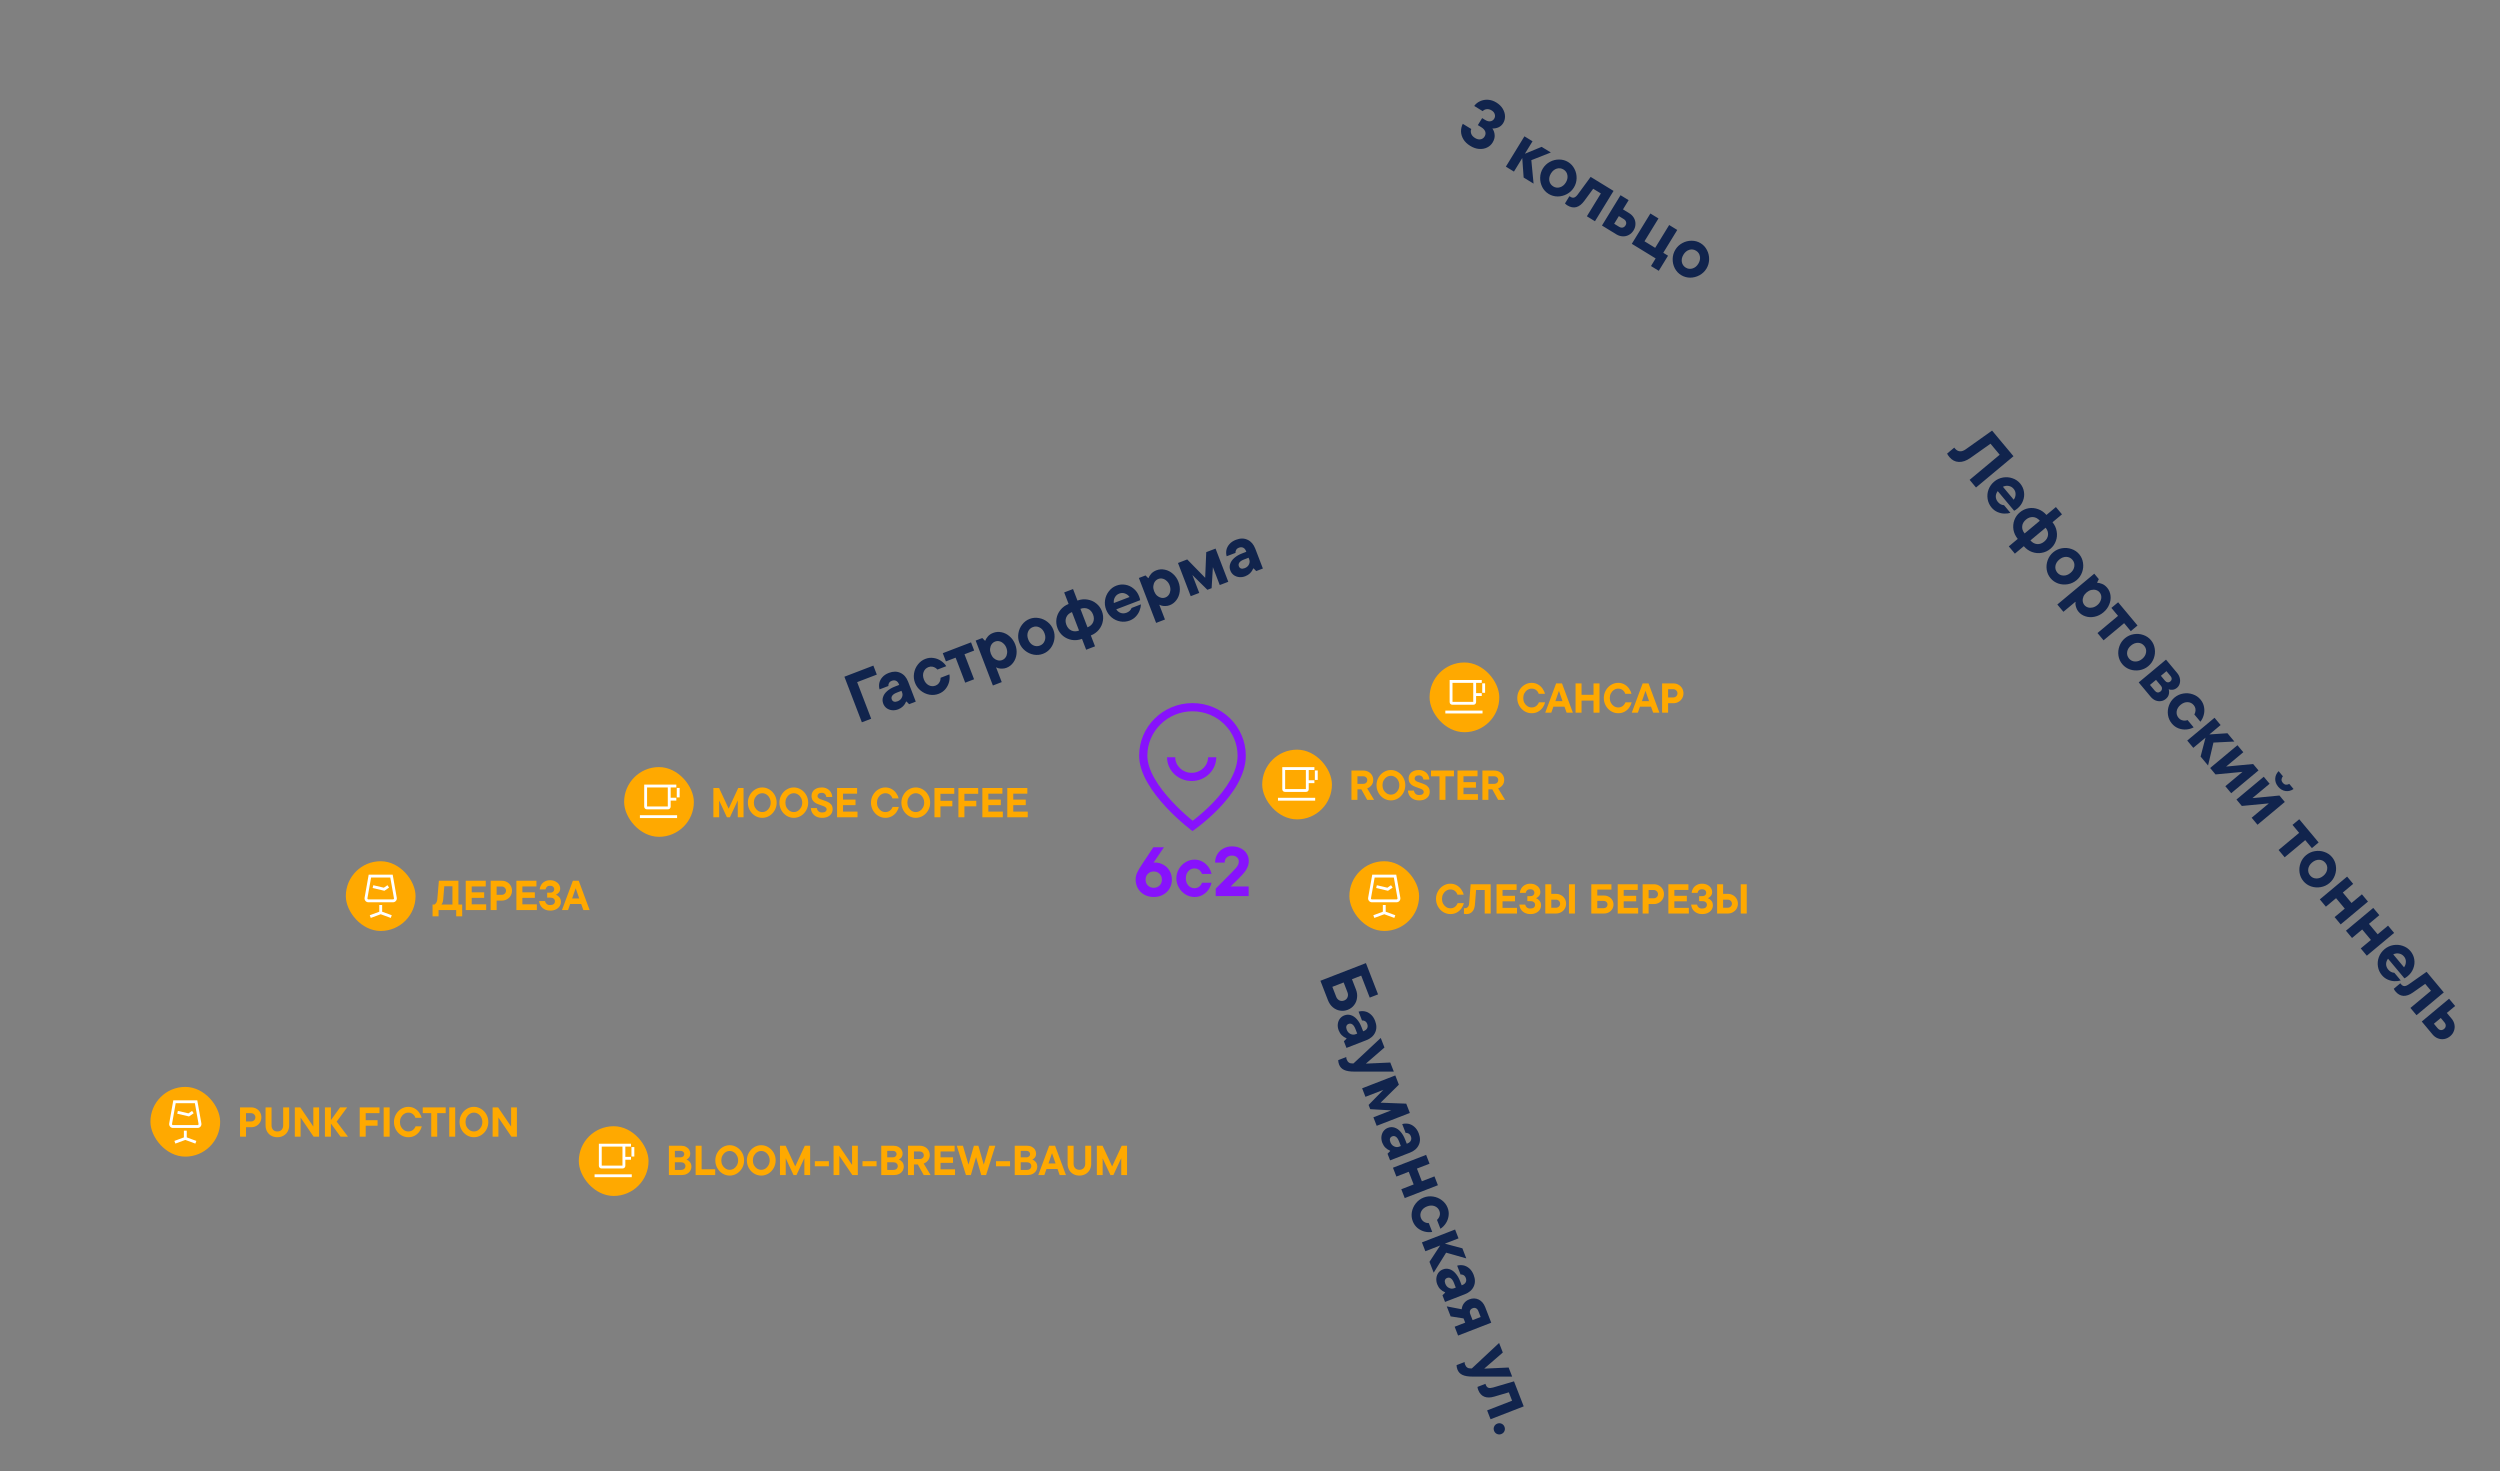 <svg width="717" height="422" viewBox="0 0 717 422" fill="none" xmlns="http://www.w3.org/2000/svg">
<rect x="0" y="0" width="717" height="422" fill="#808080" stroke="none"/>
<g clip-path="url(#clip0_1920_309704)">
<path d="M428.019 36.843C428.412 37.428 428.629 38.069 428.67 38.767C428.719 39.453 428.52 40.16 428.074 40.888C427.691 41.513 427.156 41.99 426.469 42.32C425.782 42.65 425.014 42.781 424.164 42.714C423.332 42.642 422.496 42.348 421.654 41.833C420.79 41.303 420.141 40.679 419.706 39.959C419.272 39.239 419.043 38.489 419.021 37.709C419.01 36.936 419.178 36.203 419.525 35.508L421.964 37.003C421.782 37.376 421.771 37.815 421.931 38.32C422.098 38.813 422.46 39.23 423.017 39.571C423.585 39.92 424.116 40.049 424.608 39.96C425.112 39.878 425.503 39.609 425.782 39.155C426.067 38.689 426.129 38.218 425.967 37.743C425.804 37.268 425.416 36.843 424.802 36.467L423.847 35.882L425.08 33.869L425.95 34.402C426.495 34.736 426.996 34.864 427.452 34.783C427.919 34.71 428.278 34.468 428.529 34.059C428.78 33.65 428.837 33.224 428.702 32.781C428.585 32.334 428.288 31.965 427.81 31.672C427.31 31.365 426.821 31.245 426.342 31.312C425.882 31.374 425.515 31.564 425.242 31.881L422.804 30.387C423.232 29.79 423.792 29.335 424.484 29.024C425.182 28.701 425.939 28.563 426.755 28.609C427.582 28.663 428.382 28.926 429.155 29.4C429.951 29.888 430.559 30.479 430.977 31.173C431.396 31.868 431.616 32.581 431.637 33.313C431.657 34.045 431.483 34.712 431.114 35.315C430.786 35.849 430.348 36.245 429.799 36.503C429.269 36.756 428.675 36.87 428.019 36.843ZM439.186 45.937L439.827 52.663L436.979 50.918L436.582 45.327L434.199 49.215L431.88 47.794L437.209 39.096L439.528 40.518L437.334 44.099L442.138 42.116L444.781 43.736L439.186 45.937ZM444.145 55.614C443.36 55.133 442.752 54.479 442.321 53.652C441.897 52.813 441.696 51.916 441.718 50.96C441.741 50.005 442 49.123 442.494 48.316C442.989 47.509 443.657 46.878 444.498 46.424C445.339 45.97 446.226 45.747 447.159 45.756C448.099 45.753 448.961 45.992 449.746 46.473C450.53 46.954 451.134 47.613 451.559 48.452C451.99 49.279 452.195 50.171 452.172 51.126C452.149 52.082 451.891 52.963 451.396 53.771C450.902 54.578 450.234 55.208 449.392 55.663C448.551 56.117 447.661 56.345 446.721 56.348C445.788 56.339 444.929 56.094 444.145 55.614ZM445.461 53.465C446.075 53.841 446.721 53.924 447.397 53.713C448.085 53.509 448.645 53.054 449.077 52.349C449.509 51.645 449.659 50.939 449.529 50.234C449.41 49.535 449.043 48.998 448.429 48.622C447.815 48.246 447.164 48.16 446.476 48.364C445.8 48.574 445.245 49.032 444.814 49.737C444.382 50.442 444.225 51.144 444.345 51.842C444.475 52.548 444.848 53.089 445.461 53.465ZM449.541 58.92C449.256 58.746 449.021 58.555 448.836 58.347L450.111 56.267L450.435 56.465C450.799 56.688 451.143 56.751 451.469 56.653C451.801 56.544 452.147 56.248 452.506 55.764L456.199 50.732L462.765 54.755L457.436 63.453L455.116 62.031L459.129 55.483L456.929 54.135L454.376 57.613C453.676 58.577 452.912 59.172 452.085 59.4C451.264 59.616 450.416 59.456 449.541 58.92ZM467.278 61.157C467.858 61.512 468.301 61.963 468.607 62.51C468.924 63.064 469.071 63.654 469.046 64.281C469.041 64.903 468.864 65.498 468.515 66.066C468.16 66.646 467.703 67.085 467.145 67.384C466.605 67.679 466.016 67.811 465.378 67.78C464.752 67.755 464.149 67.566 463.569 67.21L459.442 64.682L464.771 55.985L467.09 57.406L465.471 60.049L467.278 61.157ZM464.323 65.022C464.698 65.252 465.047 65.333 465.37 65.265C465.712 65.193 465.987 64.986 466.196 64.645C466.398 64.316 466.45 63.988 466.353 63.662C466.273 63.332 466.046 63.052 465.671 62.822L464.29 61.976L462.942 64.176L464.323 65.022ZM475.737 77.669L473.503 76.3L474.84 74.117L468.002 69.927L473.331 61.23L475.65 62.651L471.638 69.199L474.707 71.08L478.72 64.532L481.039 65.953L477.026 72.501L478.391 73.337L475.737 77.669ZM482.148 78.9C481.364 78.419 480.756 77.765 480.325 76.938C479.9 76.099 479.699 75.202 479.722 74.247C479.745 73.291 480.003 72.409 480.498 71.602C480.992 70.795 481.66 70.165 482.501 69.71C483.343 69.256 484.23 69.034 485.163 69.042C486.102 69.04 486.965 69.279 487.749 69.759C488.534 70.24 489.138 70.9 489.562 71.738C489.994 72.566 490.198 73.457 490.175 74.412C490.153 75.368 489.894 76.25 489.4 77.057C488.905 77.864 488.237 78.495 487.396 78.949C486.555 79.403 485.664 79.631 484.724 79.634C483.791 79.625 482.933 79.38 482.148 78.9ZM483.465 76.751C484.079 77.127 484.724 77.21 485.401 76.999C486.089 76.795 486.648 76.341 487.08 75.636C487.512 74.931 487.663 74.226 487.532 73.52C487.413 72.822 487.046 72.284 486.432 71.908C485.819 71.532 485.168 71.446 484.48 71.65C483.803 71.861 483.249 72.319 482.817 73.023C482.385 73.728 482.229 74.43 482.348 75.129C482.479 75.834 482.851 76.375 483.465 76.751Z" fill="#11244D"/>
<path d="M415.974 262.156C415.238 262.156 414.554 261.964 413.922 261.58C413.29 261.188 412.786 260.66 412.41 259.996C412.034 259.324 411.846 258.592 411.846 257.8C411.846 257.008 412.034 256.28 412.41 255.616C412.786 254.944 413.29 254.416 413.922 254.032C414.554 253.64 415.238 253.444 415.974 253.444C416.646 253.444 417.246 253.596 417.774 253.9C418.302 254.196 418.734 254.584 419.07 255.064C419.414 255.536 419.65 256.044 419.778 256.588H417.99C417.878 256.188 417.646 255.84 417.294 255.544C416.942 255.248 416.502 255.1 415.974 255.1C415.542 255.1 415.142 255.22 414.774 255.46C414.406 255.692 414.11 256.016 413.886 256.432C413.67 256.84 413.562 257.296 413.562 257.8C413.562 258.304 413.67 258.764 413.886 259.18C414.11 259.588 414.406 259.912 414.774 260.152C415.142 260.384 415.542 260.5 415.974 260.5C416.502 260.5 416.942 260.356 417.294 260.068C417.654 259.772 417.906 259.424 418.05 259.024H419.838C419.71 259.56 419.474 260.068 419.13 260.548C418.794 261.02 418.354 261.408 417.81 261.712C417.274 262.008 416.662 262.156 415.974 262.156ZM420.582 262.156C420.254 262.156 420.014 262.128 419.862 262.072V260.476H420.09C420.45 260.476 420.742 260.364 420.966 260.14C421.19 259.908 421.318 259.572 421.35 259.132L421.782 253.6H427.53V262H425.814V255.256H423.342L423.006 259.468C422.934 260.332 422.682 260.996 422.25 261.46C421.826 261.924 421.27 262.156 420.582 262.156ZM430.928 258.508V260.368H435.08V262H429.212V253.6H434.96V255.232H430.928V256.924H434.504V258.508H430.928ZM440.548 257.608C440.916 257.744 441.244 257.984 441.532 258.328C441.828 258.664 441.976 259.108 441.976 259.66C441.976 260.108 441.852 260.524 441.604 260.908C441.364 261.284 441.012 261.588 440.548 261.82C440.092 262.044 439.552 262.156 438.928 262.156C438.304 262.156 437.76 262.036 437.296 261.796C436.832 261.556 436.468 261.232 436.204 260.824C435.94 260.408 435.78 259.944 435.724 259.432H437.428C437.484 259.752 437.636 260.024 437.884 260.248C438.14 260.464 438.46 260.572 438.844 260.572C439.308 260.572 439.66 260.476 439.9 260.284C440.14 260.084 440.26 259.82 440.26 259.492C440.26 259.18 440.144 258.928 439.912 258.736C439.68 258.536 439.344 258.436 438.904 258.436H438.04V257.02H438.904C439.264 257.02 439.544 256.928 439.744 256.744C439.952 256.56 440.056 256.32 440.056 256.024C440.056 255.728 439.948 255.488 439.732 255.304C439.524 255.12 439.236 255.028 438.868 255.028C438.492 255.028 438.196 255.124 437.98 255.316C437.764 255.5 437.632 255.752 437.584 256.072H435.88C435.928 255.592 436.08 255.152 436.336 254.752C436.592 254.352 436.936 254.036 437.368 253.804C437.808 253.564 438.312 253.444 438.88 253.444C439.448 253.444 439.952 253.556 440.392 253.78C440.832 254.004 441.172 254.3 441.412 254.668C441.652 255.036 441.772 255.432 441.772 255.856C441.772 256.288 441.648 256.652 441.4 256.948C441.152 257.244 440.868 257.464 440.548 257.608ZM446.228 256.36C446.772 256.36 447.268 256.484 447.716 256.732C448.164 256.98 448.516 257.32 448.772 257.752C449.028 258.176 449.156 258.652 449.156 259.18C449.156 259.708 449.028 260.188 448.772 260.62C448.516 261.044 448.164 261.38 447.716 261.628C447.268 261.876 446.772 262 446.228 262H443.192V253.6H444.908V256.36H446.228ZM449.972 262V253.6H451.688V262H449.972ZM446.192 260.344C446.552 260.344 446.848 260.232 447.08 260.008C447.32 259.784 447.44 259.508 447.44 259.18C447.44 258.852 447.32 258.576 447.08 258.352C446.848 258.128 446.552 258.016 446.192 258.016H444.908V260.344H446.192ZM459.987 256.84C460.515 256.84 460.987 256.956 461.403 257.188C461.827 257.412 462.155 257.72 462.387 258.112C462.627 258.504 462.747 258.94 462.747 259.42C462.747 259.9 462.627 260.336 462.387 260.728C462.155 261.12 461.827 261.432 461.403 261.664C460.987 261.888 460.515 262 459.987 262H456.387V253.6H462.159V255.136H458.103V256.84H459.987ZM459.927 260.464C460.247 260.464 460.511 260.368 460.719 260.176C460.927 259.976 461.031 259.724 461.031 259.42C461.031 259.116 460.927 258.868 460.719 258.676C460.511 258.476 460.247 258.376 459.927 258.376H458.103V260.464H459.927ZM465.674 258.508V260.368H469.826V262H463.958V253.6H469.706V255.232H465.674V256.924H469.25V258.508H465.674ZM474.31 253.6C474.854 253.6 475.346 253.724 475.786 253.972C476.234 254.22 476.586 254.56 476.842 254.992C477.098 255.424 477.226 255.908 477.226 256.444C477.226 256.98 477.098 257.464 476.842 257.896C476.586 258.328 476.234 258.668 475.786 258.916C475.346 259.164 474.854 259.288 474.31 259.288H472.822V262H471.106V253.6H474.31ZM474.274 257.632C474.618 257.632 474.91 257.52 475.15 257.296C475.39 257.064 475.51 256.78 475.51 256.444C475.51 256.108 475.39 255.828 475.15 255.604C474.91 255.372 474.618 255.256 474.274 255.256H472.822V257.632H474.274ZM480.205 258.508V260.368H484.357V262H478.489V253.6H484.237V255.232H480.205V256.924H483.781V258.508H480.205ZM489.825 257.608C490.193 257.744 490.521 257.984 490.809 258.328C491.105 258.664 491.253 259.108 491.253 259.66C491.253 260.108 491.129 260.524 490.881 260.908C490.641 261.284 490.289 261.588 489.825 261.82C489.369 262.044 488.829 262.156 488.205 262.156C487.581 262.156 487.037 262.036 486.573 261.796C486.109 261.556 485.745 261.232 485.481 260.824C485.217 260.408 485.057 259.944 485.001 259.432H486.705C486.761 259.752 486.913 260.024 487.161 260.248C487.417 260.464 487.737 260.572 488.121 260.572C488.585 260.572 488.937 260.476 489.177 260.284C489.417 260.084 489.537 259.82 489.537 259.492C489.537 259.18 489.421 258.928 489.189 258.736C488.957 258.536 488.621 258.436 488.181 258.436H487.317V257.02H488.181C488.541 257.02 488.821 256.928 489.021 256.744C489.229 256.56 489.333 256.32 489.333 256.024C489.333 255.728 489.225 255.488 489.009 255.304C488.801 255.12 488.513 255.028 488.145 255.028C487.769 255.028 487.473 255.124 487.257 255.316C487.041 255.5 486.909 255.752 486.861 256.072H485.157C485.205 255.592 485.357 255.152 485.613 254.752C485.869 254.352 486.213 254.036 486.645 253.804C487.085 253.564 487.589 253.444 488.157 253.444C488.725 253.444 489.229 253.556 489.669 253.78C490.109 254.004 490.449 254.3 490.689 254.668C490.929 255.036 491.049 255.432 491.049 255.856C491.049 256.288 490.925 256.652 490.677 256.948C490.429 257.244 490.145 257.464 489.825 257.608ZM495.505 256.36C496.049 256.36 496.545 256.484 496.993 256.732C497.441 256.98 497.793 257.32 498.049 257.752C498.305 258.176 498.433 258.652 498.433 259.18C498.433 259.708 498.305 260.188 498.049 260.62C497.793 261.044 497.441 261.38 496.993 261.628C496.545 261.876 496.049 262 495.505 262H492.469V253.6H494.185V256.36H495.505ZM499.249 262V253.6H500.965V262H499.249ZM495.469 260.344C495.829 260.344 496.125 260.232 496.357 260.008C496.597 259.784 496.717 259.508 496.717 259.18C496.717 258.852 496.597 258.576 496.357 258.352C496.125 258.128 495.829 258.016 495.469 258.016H494.185V260.344H495.469Z" fill="#FFA900"/>
<path d="M439.281 204.554C438.545 204.554 437.861 204.362 437.229 203.978C436.597 203.586 436.093 203.058 435.717 202.394C435.341 201.722 435.153 200.99 435.153 200.198C435.153 199.406 435.341 198.678 435.717 198.014C436.093 197.342 436.597 196.814 437.229 196.43C437.861 196.038 438.545 195.842 439.281 195.842C439.953 195.842 440.553 195.994 441.081 196.298C441.609 196.594 442.041 196.982 442.377 197.462C442.721 197.934 442.957 198.442 443.085 198.986H441.297C441.185 198.586 440.953 198.238 440.601 197.942C440.249 197.646 439.809 197.498 439.281 197.498C438.849 197.498 438.449 197.618 438.081 197.858C437.713 198.09 437.417 198.414 437.193 198.83C436.977 199.238 436.869 199.694 436.869 200.198C436.869 200.702 436.977 201.162 437.193 201.578C437.417 201.986 437.713 202.31 438.081 202.55C438.449 202.782 438.849 202.898 439.281 202.898C439.809 202.898 440.249 202.754 440.601 202.466C440.961 202.17 441.213 201.822 441.357 201.422H443.145C443.017 201.958 442.781 202.466 442.437 202.946C442.101 203.418 441.661 203.806 441.117 204.11C440.581 204.406 439.969 204.554 439.281 204.554ZM451.101 204.398H449.301L448.689 202.67H445.521L444.909 204.398H443.169L446.301 195.998H447.981L451.101 204.398ZM448.125 201.086L447.105 198.134L446.085 201.086H448.125ZM457.022 199.274V195.998H458.738V204.398H457.022V200.93H453.59V204.398H451.874V195.998H453.59V199.274H457.022ZM464.101 204.554C463.365 204.554 462.681 204.362 462.049 203.978C461.417 203.586 460.913 203.058 460.537 202.394C460.161 201.722 459.973 200.99 459.973 200.198C459.973 199.406 460.161 198.678 460.537 198.014C460.913 197.342 461.417 196.814 462.049 196.43C462.681 196.038 463.365 195.842 464.101 195.842C464.773 195.842 465.373 195.994 465.901 196.298C466.429 196.594 466.861 196.982 467.197 197.462C467.541 197.934 467.777 198.442 467.905 198.986H466.117C466.005 198.586 465.773 198.238 465.421 197.942C465.069 197.646 464.629 197.498 464.101 197.498C463.669 197.498 463.269 197.618 462.901 197.858C462.533 198.09 462.237 198.414 462.013 198.83C461.797 199.238 461.689 199.694 461.689 200.198C461.689 200.702 461.797 201.162 462.013 201.578C462.237 201.986 462.533 202.31 462.901 202.55C463.269 202.782 463.669 202.898 464.101 202.898C464.629 202.898 465.069 202.754 465.421 202.466C465.781 202.17 466.033 201.822 466.177 201.422H467.965C467.837 201.958 467.601 202.466 467.257 202.946C466.921 203.418 466.481 203.806 465.937 204.11C465.401 204.406 464.789 204.554 464.101 204.554ZM475.922 204.398H474.122L473.51 202.67H470.342L469.73 204.398H467.99L471.122 195.998H472.802L475.922 204.398ZM472.946 201.086L471.926 198.134L470.906 201.086H472.946ZM479.898 195.998C480.442 195.998 480.934 196.122 481.374 196.37C481.822 196.618 482.174 196.958 482.43 197.39C482.686 197.822 482.814 198.306 482.814 198.842C482.814 199.378 482.686 199.862 482.43 200.294C482.174 200.726 481.822 201.066 481.374 201.314C480.934 201.562 480.442 201.686 479.898 201.686H478.41V204.398H476.694V195.998H479.898ZM479.862 200.03C480.206 200.03 480.498 199.918 480.738 199.694C480.978 199.462 481.098 199.178 481.098 198.842C481.098 198.506 480.978 198.226 480.738 198.002C480.498 197.77 480.206 197.654 479.862 197.654H478.41V200.03H479.862Z" fill="#FFA900"/>
<path d="M392.109 229.398L390.429 226.374H389.313V229.398H387.597V220.998H391.005C391.541 220.998 392.025 221.114 392.457 221.346C392.889 221.578 393.229 221.902 393.477 222.318C393.725 222.726 393.849 223.19 393.849 223.71C393.849 224.246 393.693 224.73 393.381 225.162C393.069 225.586 392.645 225.902 392.109 226.11L394.089 229.398H392.109ZM389.313 222.63V224.814H390.957C391.293 224.814 391.573 224.714 391.797 224.514C392.021 224.306 392.133 224.042 392.133 223.722C392.133 223.402 392.021 223.142 391.797 222.942C391.573 222.734 391.293 222.63 390.957 222.63H389.313ZM398.91 229.554C398.174 229.554 397.49 229.362 396.858 228.978C396.226 228.586 395.722 228.058 395.346 227.394C394.97 226.722 394.782 225.99 394.782 225.198C394.782 224.406 394.97 223.678 395.346 223.014C395.722 222.342 396.226 221.814 396.858 221.43C397.49 221.038 398.174 220.842 398.91 220.842C399.646 220.842 400.33 221.038 400.962 221.43C401.594 221.814 402.098 222.342 402.474 223.014C402.85 223.678 403.038 224.406 403.038 225.198C403.038 225.99 402.85 226.722 402.474 227.394C402.098 228.058 401.594 228.586 400.962 228.978C400.33 229.362 399.646 229.554 398.91 229.554ZM398.91 227.898C399.342 227.898 399.742 227.782 400.11 227.55C400.478 227.31 400.77 226.986 400.986 226.578C401.21 226.162 401.322 225.702 401.322 225.198C401.322 224.694 401.21 224.238 400.986 223.83C400.77 223.414 400.478 223.09 400.11 222.858C399.742 222.618 399.342 222.498 398.91 222.498C398.478 222.498 398.078 222.618 397.71 222.858C397.342 223.09 397.046 223.414 396.822 223.83C396.606 224.238 396.498 224.694 396.498 225.198C396.498 225.702 396.606 226.162 396.822 226.578C397.046 226.986 397.342 227.31 397.71 227.55C398.078 227.782 398.478 227.898 398.91 227.898ZM407.033 229.554C406.393 229.554 405.833 229.434 405.353 229.194C404.881 228.946 404.509 228.61 404.237 228.186C403.973 227.762 403.829 227.282 403.805 226.746H405.521C405.569 227.122 405.721 227.43 405.977 227.67C406.233 227.902 406.585 228.018 407.033 228.018C407.457 228.018 407.777 227.934 407.993 227.766C408.217 227.598 408.329 227.39 408.329 227.142C408.329 226.934 408.257 226.758 408.113 226.614C407.969 226.47 407.789 226.354 407.573 226.266C407.357 226.17 407.057 226.058 406.673 225.93C406.113 225.746 405.653 225.566 405.293 225.39C404.941 225.206 404.637 224.946 404.381 224.61C404.125 224.266 403.997 223.822 403.997 223.278C403.997 222.814 404.113 222.398 404.345 222.03C404.577 221.662 404.913 221.374 405.353 221.166C405.801 220.95 406.325 220.842 406.925 220.842C407.501 220.842 408.013 220.962 408.461 221.202C408.909 221.442 409.261 221.77 409.517 222.186C409.773 222.602 409.913 223.066 409.937 223.578H408.221C408.197 223.226 408.069 222.938 407.837 222.714C407.605 222.49 407.301 222.378 406.925 222.378C406.541 222.378 406.241 222.466 406.025 222.642C405.817 222.81 405.713 223.03 405.713 223.302C405.713 223.51 405.785 223.686 405.929 223.83C406.073 223.974 406.249 224.09 406.457 224.178C406.673 224.266 406.977 224.374 407.369 224.502C407.921 224.678 408.377 224.854 408.737 225.03C409.097 225.198 409.405 225.45 409.661 225.786C409.917 226.114 410.045 226.546 410.045 227.082C410.045 227.554 409.925 227.978 409.685 228.354C409.453 228.722 409.109 229.014 408.653 229.23C408.197 229.446 407.657 229.554 407.033 229.554ZM414.561 229.398H412.845V222.654H410.409V220.998H416.997V222.654H414.561V229.398ZM419.723 225.906V227.766H423.875V229.398H418.007V220.998H423.755V222.63H419.723V224.322H423.299V225.906H419.723ZM429.667 229.398L427.987 226.374H426.871V229.398H425.155V220.998H428.563C429.099 220.998 429.583 221.114 430.015 221.346C430.447 221.578 430.787 221.902 431.035 222.318C431.283 222.726 431.407 223.19 431.407 223.71C431.407 224.246 431.251 224.73 430.939 225.162C430.627 225.586 430.203 225.902 429.667 226.11L431.647 229.398H429.667ZM426.871 222.63V224.814H428.515C428.851 224.814 429.131 224.714 429.355 224.514C429.579 224.306 429.691 224.042 429.691 223.722C429.691 223.402 429.579 223.142 429.355 222.942C429.131 222.734 428.851 222.63 428.515 222.63H426.871Z" fill="#FFA900"/>
<path d="M208.977 231.926L211.725 225.998H213.249V234.398H211.593V229.55L209.337 234.398H208.485L206.253 229.598V234.398H204.597V225.998H206.229L208.977 231.926ZM218.617 234.554C217.881 234.554 217.197 234.362 216.565 233.978C215.933 233.586 215.429 233.058 215.053 232.394C214.677 231.722 214.489 230.99 214.489 230.198C214.489 229.406 214.677 228.678 215.053 228.014C215.429 227.342 215.933 226.814 216.565 226.43C217.197 226.038 217.881 225.842 218.617 225.842C219.353 225.842 220.037 226.038 220.669 226.43C221.301 226.814 221.805 227.342 222.181 228.014C222.557 228.678 222.745 229.406 222.745 230.198C222.745 230.99 222.557 231.722 222.181 232.394C221.805 233.058 221.301 233.586 220.669 233.978C220.037 234.362 219.353 234.554 218.617 234.554ZM218.617 232.898C219.049 232.898 219.449 232.782 219.817 232.55C220.185 232.31 220.477 231.986 220.693 231.578C220.917 231.162 221.029 230.702 221.029 230.198C221.029 229.694 220.917 229.238 220.693 228.83C220.477 228.414 220.185 228.09 219.817 227.858C219.449 227.618 219.049 227.498 218.617 227.498C218.185 227.498 217.785 227.618 217.417 227.858C217.049 228.09 216.753 228.414 216.529 228.83C216.313 229.238 216.205 229.694 216.205 230.198C216.205 230.702 216.313 231.162 216.529 231.578C216.753 231.986 217.049 232.31 217.417 232.55C217.785 232.782 218.185 232.898 218.617 232.898ZM227.664 234.554C226.928 234.554 226.244 234.362 225.612 233.978C224.98 233.586 224.476 233.058 224.1 232.394C223.724 231.722 223.536 230.99 223.536 230.198C223.536 229.406 223.724 228.678 224.1 228.014C224.476 227.342 224.98 226.814 225.612 226.43C226.244 226.038 226.928 225.842 227.664 225.842C228.4 225.842 229.084 226.038 229.716 226.43C230.348 226.814 230.852 227.342 231.228 228.014C231.604 228.678 231.792 229.406 231.792 230.198C231.792 230.99 231.604 231.722 231.228 232.394C230.852 233.058 230.348 233.586 229.716 233.978C229.084 234.362 228.4 234.554 227.664 234.554ZM227.664 232.898C228.096 232.898 228.496 232.782 228.864 232.55C229.232 232.31 229.524 231.986 229.74 231.578C229.964 231.162 230.076 230.702 230.076 230.198C230.076 229.694 229.964 229.238 229.74 228.83C229.524 228.414 229.232 228.09 228.864 227.858C228.496 227.618 228.096 227.498 227.664 227.498C227.232 227.498 226.832 227.618 226.464 227.858C226.096 228.09 225.8 228.414 225.576 228.83C225.36 229.238 225.252 229.694 225.252 230.198C225.252 230.702 225.36 231.162 225.576 231.578C225.8 231.986 226.096 232.31 226.464 232.55C226.832 232.782 227.232 232.898 227.664 232.898ZM235.787 234.554C235.147 234.554 234.587 234.434 234.107 234.194C233.635 233.946 233.263 233.61 232.991 233.186C232.727 232.762 232.583 232.282 232.559 231.746H234.275C234.323 232.122 234.475 232.43 234.731 232.67C234.987 232.902 235.339 233.018 235.787 233.018C236.211 233.018 236.531 232.934 236.747 232.766C236.971 232.598 237.083 232.39 237.083 232.142C237.083 231.934 237.011 231.758 236.867 231.614C236.723 231.47 236.543 231.354 236.327 231.266C236.111 231.17 235.811 231.058 235.427 230.93C234.867 230.746 234.407 230.566 234.047 230.39C233.695 230.206 233.391 229.946 233.135 229.61C232.879 229.266 232.751 228.822 232.751 228.278C232.751 227.814 232.867 227.398 233.099 227.03C233.331 226.662 233.667 226.374 234.107 226.166C234.555 225.95 235.079 225.842 235.679 225.842C236.255 225.842 236.767 225.962 237.215 226.202C237.663 226.442 238.015 226.77 238.271 227.186C238.527 227.602 238.667 228.066 238.691 228.578H236.975C236.951 228.226 236.823 227.938 236.591 227.714C236.359 227.49 236.055 227.378 235.679 227.378C235.295 227.378 234.995 227.466 234.779 227.642C234.571 227.81 234.467 228.03 234.467 228.302C234.467 228.51 234.539 228.686 234.683 228.83C234.827 228.974 235.003 229.09 235.211 229.178C235.427 229.266 235.731 229.374 236.123 229.502C236.675 229.678 237.131 229.854 237.491 230.03C237.851 230.198 238.159 230.45 238.415 230.786C238.671 231.114 238.799 231.546 238.799 232.082C238.799 232.554 238.679 232.978 238.439 233.354C238.207 233.722 237.863 234.014 237.407 234.23C236.951 234.446 236.411 234.554 235.787 234.554ZM241.785 230.906V232.766H245.937V234.398H240.069V225.998H245.817V227.63H241.785V229.322H245.361V230.906H241.785ZM253.925 234.554C253.189 234.554 252.505 234.362 251.873 233.978C251.241 233.586 250.737 233.058 250.361 232.394C249.985 231.722 249.797 230.99 249.797 230.198C249.797 229.406 249.985 228.678 250.361 228.014C250.737 227.342 251.241 226.814 251.873 226.43C252.505 226.038 253.189 225.842 253.925 225.842C254.597 225.842 255.197 225.994 255.725 226.298C256.253 226.594 256.685 226.982 257.021 227.462C257.365 227.934 257.601 228.442 257.729 228.986H255.941C255.829 228.586 255.597 228.238 255.245 227.942C254.893 227.646 254.453 227.498 253.925 227.498C253.493 227.498 253.093 227.618 252.725 227.858C252.357 228.09 252.061 228.414 251.837 228.83C251.621 229.238 251.513 229.694 251.513 230.198C251.513 230.702 251.621 231.162 251.837 231.578C252.061 231.986 252.357 232.31 252.725 232.55C253.093 232.782 253.493 232.898 253.925 232.898C254.453 232.898 254.893 232.754 255.245 232.466C255.605 232.17 255.857 231.822 256.001 231.422H257.789C257.661 231.958 257.425 232.466 257.081 232.946C256.745 233.418 256.305 233.806 255.761 234.11C255.225 234.406 254.613 234.554 253.925 234.554ZM262.644 234.554C261.908 234.554 261.224 234.362 260.592 233.978C259.96 233.586 259.456 233.058 259.08 232.394C258.704 231.722 258.516 230.99 258.516 230.198C258.516 229.406 258.704 228.678 259.08 228.014C259.456 227.342 259.96 226.814 260.592 226.43C261.224 226.038 261.908 225.842 262.644 225.842C263.38 225.842 264.064 226.038 264.696 226.43C265.328 226.814 265.832 227.342 266.208 228.014C266.584 228.678 266.772 229.406 266.772 230.198C266.772 230.99 266.584 231.722 266.208 232.394C265.832 233.058 265.328 233.586 264.696 233.978C264.064 234.362 263.38 234.554 262.644 234.554ZM262.644 232.898C263.076 232.898 263.476 232.782 263.844 232.55C264.212 232.31 264.504 231.986 264.72 231.578C264.944 231.162 265.056 230.702 265.056 230.198C265.056 229.694 264.944 229.238 264.72 228.83C264.504 228.414 264.212 228.09 263.844 227.858C263.476 227.618 263.076 227.498 262.644 227.498C262.212 227.498 261.812 227.618 261.444 227.858C261.076 228.09 260.78 228.414 260.556 228.83C260.34 229.238 260.232 229.694 260.232 230.198C260.232 230.702 260.34 231.162 260.556 231.578C260.78 231.986 261.076 232.31 261.444 232.55C261.812 232.782 262.212 232.898 262.644 232.898ZM273.683 225.998V227.654H269.723V229.67H273.131V231.254H269.723V234.398H268.007V225.998H273.683ZM280.55 225.998V227.654H276.59V229.67H279.998V231.254H276.59V234.398H274.874V225.998H280.55ZM283.457 230.906V232.766H287.609V234.398H281.741V225.998H287.489V227.63H283.457V229.322H287.033V230.906H283.457ZM290.606 230.906V232.766H294.758V234.398H288.89V225.998H294.638V227.63H290.606V229.322H294.182V230.906H290.606Z" fill="#FFA900"/>
<path d="M131.476 259.416H132.556V262.8H130.84V261H125.776V262.8H124.06V259.416H124.636C125.1 259.08 125.36 258.596 125.416 257.964L125.872 252.6H131.476V259.416ZM129.76 259.416V254.184H127.42L127.108 257.964C127.052 258.62 126.88 259.104 126.592 259.416H129.76ZM135.286 257.508V259.368H139.438V261H133.57V252.6H139.318V254.232H135.286V255.924H138.862V257.508H135.286ZM143.923 252.6C144.467 252.6 144.959 252.724 145.399 252.972C145.847 253.22 146.199 253.56 146.455 253.992C146.711 254.424 146.839 254.908 146.839 255.444C146.839 255.98 146.711 256.464 146.455 256.896C146.199 257.328 145.847 257.668 145.399 257.916C144.959 258.164 144.467 258.288 143.923 258.288H142.435V261H140.719V252.6H143.923ZM143.887 256.632C144.231 256.632 144.523 256.52 144.763 256.296C145.003 256.064 145.123 255.78 145.123 255.444C145.123 255.108 145.003 254.828 144.763 254.604C144.523 254.372 144.231 254.256 143.887 254.256H142.435V256.632H143.887ZM149.818 257.508V259.368H153.97V261H148.102V252.6H153.85V254.232H149.818V255.924H153.394V257.508H149.818ZM159.438 256.608C159.806 256.744 160.134 256.984 160.422 257.328C160.718 257.664 160.866 258.108 160.866 258.66C160.866 259.108 160.742 259.524 160.494 259.908C160.254 260.284 159.902 260.588 159.438 260.82C158.982 261.044 158.442 261.156 157.818 261.156C157.194 261.156 156.65 261.036 156.186 260.796C155.722 260.556 155.358 260.232 155.094 259.824C154.83 259.408 154.67 258.944 154.614 258.432H156.318C156.374 258.752 156.526 259.024 156.774 259.248C157.03 259.464 157.35 259.572 157.734 259.572C158.198 259.572 158.55 259.476 158.79 259.284C159.03 259.084 159.15 258.82 159.15 258.492C159.15 258.18 159.034 257.928 158.802 257.736C158.57 257.536 158.234 257.436 157.794 257.436H156.93V256.02H157.794C158.154 256.02 158.434 255.928 158.634 255.744C158.842 255.56 158.946 255.32 158.946 255.024C158.946 254.728 158.838 254.488 158.622 254.304C158.414 254.12 158.126 254.028 157.758 254.028C157.382 254.028 157.086 254.124 156.87 254.316C156.654 254.5 156.522 254.752 156.474 255.072H154.77C154.818 254.592 154.97 254.152 155.226 253.752C155.482 253.352 155.826 253.036 156.258 252.804C156.698 252.564 157.202 252.444 157.77 252.444C158.338 252.444 158.842 252.556 159.282 252.78C159.722 253.004 160.062 253.3 160.302 253.668C160.542 254.036 160.662 254.432 160.662 254.856C160.662 255.288 160.538 255.652 160.29 255.948C160.042 256.244 159.758 256.464 159.438 256.608ZM169.102 261H167.302L166.69 259.272H163.522L162.91 261H161.17L164.302 252.6H165.982L169.102 261ZM166.126 257.688L165.106 254.736L164.086 257.688H166.126Z" fill="#FFA900"/>
<path d="M72.044 317.6C72.588 317.6 73.08 317.724 73.52 317.972C73.968 318.22 74.32 318.56 74.576 318.992C74.832 319.424 74.96 319.908 74.96 320.444C74.96 320.98 74.832 321.464 74.576 321.896C74.32 322.328 73.968 322.668 73.52 322.916C73.08 323.164 72.588 323.288 72.044 323.288H70.556V326H68.84V317.6H72.044ZM72.008 321.632C72.352 321.632 72.644 321.52 72.884 321.296C73.124 321.064 73.244 320.78 73.244 320.444C73.244 320.108 73.124 319.828 72.884 319.604C72.644 319.372 72.352 319.256 72.008 319.256H70.556V321.632H72.008ZM79.547 326.156C78.883 326.156 78.291 326.008 77.771 325.712C77.259 325.416 76.863 325.012 76.583 324.5C76.303 323.98 76.163 323.404 76.163 322.772V317.6H77.879V322.772C77.879 323.276 78.027 323.692 78.323 324.02C78.619 324.34 79.027 324.5 79.547 324.5C80.067 324.5 80.475 324.34 80.771 324.02C81.067 323.692 81.215 323.276 81.215 322.772V317.6H82.931V322.772C82.931 323.404 82.791 323.98 82.511 324.5C82.231 325.012 81.831 325.416 81.311 325.712C80.799 326.008 80.211 326.156 79.547 326.156ZM89.859 323.096V317.6H91.515V326H89.943L86.211 320.504V326H84.555V317.6H86.127L89.859 323.096ZM96.552 321.68L99.804 326H97.668L94.908 322.232V326H93.192V317.6H94.908V321.236L97.536 317.6H99.564L96.552 321.68ZM108.84 317.6V319.256H104.88V321.272H108.288V322.856H104.88V326H103.164V317.6H108.84ZM111.747 326H110.031V317.6H111.747V326ZM117.114 326.156C116.378 326.156 115.694 325.964 115.062 325.58C114.43 325.188 113.926 324.66 113.55 323.996C113.174 323.324 112.986 322.592 112.986 321.8C112.986 321.008 113.174 320.28 113.55 319.616C113.926 318.944 114.43 318.416 115.062 318.032C115.694 317.64 116.378 317.444 117.114 317.444C117.786 317.444 118.386 317.596 118.914 317.9C119.442 318.196 119.874 318.584 120.21 319.064C120.554 319.536 120.79 320.044 120.918 320.588H119.13C119.018 320.188 118.786 319.84 118.434 319.544C118.082 319.248 117.642 319.1 117.114 319.1C116.682 319.1 116.282 319.22 115.914 319.46C115.546 319.692 115.25 320.016 115.026 320.432C114.81 320.84 114.702 321.296 114.702 321.8C114.702 322.304 114.81 322.764 115.026 323.18C115.25 323.588 115.546 323.912 115.914 324.152C116.282 324.384 116.682 324.5 117.114 324.5C117.642 324.5 118.082 324.356 118.434 324.068C118.794 323.772 119.046 323.424 119.19 323.024H120.978C120.85 323.56 120.614 324.068 120.27 324.548C119.934 325.02 119.494 325.408 118.95 325.712C118.414 326.008 117.802 326.156 117.114 326.156ZM125.394 326H123.678V319.256H121.242V317.6H127.83V319.256H125.394V326ZM130.556 326H128.84V317.6H130.556V326ZM135.922 326.156C135.186 326.156 134.502 325.964 133.87 325.58C133.238 325.188 132.734 324.66 132.358 323.996C131.982 323.324 131.794 322.592 131.794 321.8C131.794 321.008 131.982 320.28 132.358 319.616C132.734 318.944 133.238 318.416 133.87 318.032C134.502 317.64 135.186 317.444 135.922 317.444C136.658 317.444 137.342 317.64 137.974 318.032C138.606 318.416 139.11 318.944 139.486 319.616C139.862 320.28 140.05 321.008 140.05 321.8C140.05 322.592 139.862 323.324 139.486 323.996C139.11 324.66 138.606 325.188 137.974 325.58C137.342 325.964 136.658 326.156 135.922 326.156ZM135.922 324.5C136.354 324.5 136.754 324.384 137.122 324.152C137.49 323.912 137.782 323.588 137.998 323.18C138.222 322.764 138.334 322.304 138.334 321.8C138.334 321.296 138.222 320.84 137.998 320.432C137.782 320.016 137.49 319.692 137.122 319.46C136.754 319.22 136.354 319.1 135.922 319.1C135.49 319.1 135.09 319.22 134.722 319.46C134.354 319.692 134.058 320.016 133.834 320.432C133.618 320.84 133.51 321.296 133.51 321.8C133.51 322.304 133.618 322.764 133.834 323.18C134.058 323.588 134.354 323.912 134.722 324.152C135.09 324.384 135.49 324.5 135.922 324.5ZM146.589 323.096V317.6H148.245V326H146.673L142.941 320.504V326H141.285V317.6H142.857L146.589 323.096Z" fill="#FFA900"/>
<path d="M196.88 332.536C197.248 332.672 197.576 332.912 197.864 333.256C198.152 333.6 198.296 334.048 198.296 334.6C198.296 335.04 198.18 335.444 197.948 335.812C197.716 336.18 197.388 336.472 196.964 336.688C196.548 336.896 196.076 337 195.548 337H191.84V328.6H195.404C195.9 328.6 196.34 328.7 196.724 328.9C197.116 329.1 197.42 329.372 197.636 329.716C197.852 330.052 197.96 330.428 197.96 330.844C197.96 331.292 197.852 331.66 197.636 331.948C197.42 332.236 197.168 332.432 196.88 332.536ZM193.556 330.064V331.924H195.2C195.504 331.924 195.752 331.836 195.944 331.66C196.144 331.484 196.244 331.26 196.244 330.988C196.244 330.724 196.144 330.504 195.944 330.328C195.744 330.152 195.496 330.064 195.2 330.064H193.556ZM195.356 335.536C195.716 335.536 196.008 335.436 196.232 335.236C196.464 335.028 196.58 334.76 196.58 334.432C196.58 334.112 196.464 333.852 196.232 333.652C196.008 333.444 195.716 333.34 195.356 333.34H193.556V335.536H195.356ZM205.12 337H199.504V328.6H201.22V335.344H205.12V337ZM209.282 337.156C208.546 337.156 207.862 336.964 207.23 336.58C206.598 336.188 206.094 335.66 205.718 334.996C205.342 334.324 205.154 333.592 205.154 332.8C205.154 332.008 205.342 331.28 205.718 330.616C206.094 329.944 206.598 329.416 207.23 329.032C207.862 328.64 208.546 328.444 209.282 328.444C210.018 328.444 210.702 328.64 211.334 329.032C211.966 329.416 212.47 329.944 212.846 330.616C213.222 331.28 213.41 332.008 213.41 332.8C213.41 333.592 213.222 334.324 212.846 334.996C212.47 335.66 211.966 336.188 211.334 336.58C210.702 336.964 210.018 337.156 209.282 337.156ZM209.282 335.5C209.714 335.5 210.114 335.384 210.482 335.152C210.85 334.912 211.142 334.588 211.358 334.18C211.582 333.764 211.694 333.304 211.694 332.8C211.694 332.296 211.582 331.84 211.358 331.432C211.142 331.016 210.85 330.692 210.482 330.46C210.114 330.22 209.714 330.1 209.282 330.1C208.85 330.1 208.45 330.22 208.082 330.46C207.714 330.692 207.418 331.016 207.194 331.432C206.978 331.84 206.87 332.296 206.87 332.8C206.87 333.304 206.978 333.764 207.194 334.18C207.418 334.588 207.714 334.912 208.082 335.152C208.45 335.384 208.85 335.5 209.282 335.5ZM218.329 337.156C217.593 337.156 216.909 336.964 216.277 336.58C215.645 336.188 215.141 335.66 214.765 334.996C214.389 334.324 214.201 333.592 214.201 332.8C214.201 332.008 214.389 331.28 214.765 330.616C215.141 329.944 215.645 329.416 216.277 329.032C216.909 328.64 217.593 328.444 218.329 328.444C219.065 328.444 219.749 328.64 220.381 329.032C221.013 329.416 221.517 329.944 221.893 330.616C222.269 331.28 222.457 332.008 222.457 332.8C222.457 333.592 222.269 334.324 221.893 334.996C221.517 335.66 221.013 336.188 220.381 336.58C219.749 336.964 219.065 337.156 218.329 337.156ZM218.329 335.5C218.761 335.5 219.161 335.384 219.529 335.152C219.897 334.912 220.189 334.588 220.405 334.18C220.629 333.764 220.741 333.304 220.741 332.8C220.741 332.296 220.629 331.84 220.405 331.432C220.189 331.016 219.897 330.692 219.529 330.46C219.161 330.22 218.761 330.1 218.329 330.1C217.897 330.1 217.497 330.22 217.129 330.46C216.761 330.692 216.465 331.016 216.241 331.432C216.025 331.84 215.917 332.296 215.917 332.8C215.917 333.304 216.025 333.764 216.241 334.18C216.465 334.588 216.761 334.912 217.129 335.152C217.497 335.384 217.897 335.5 218.329 335.5ZM228.072 334.528L230.82 328.6H232.344V337H230.688V332.152L228.432 337H227.58L225.348 332.2V337H223.692V328.6H225.324L228.072 334.528ZM237.724 334.48H233.692V333.04H237.724V334.48ZM244.371 334.096V328.6H246.027V337H244.455L240.723 331.504V337H239.067V328.6H240.639L244.371 334.096ZM251.399 334.48H247.367V333.04H251.399V334.48ZM257.782 332.536C258.15 332.672 258.478 332.912 258.766 333.256C259.054 333.6 259.198 334.048 259.198 334.6C259.198 335.04 259.082 335.444 258.85 335.812C258.618 336.18 258.29 336.472 257.866 336.688C257.45 336.896 256.978 337 256.45 337H252.742V328.6H256.306C256.802 328.6 257.242 328.7 257.626 328.9C258.018 329.1 258.322 329.372 258.538 329.716C258.754 330.052 258.862 330.428 258.862 330.844C258.862 331.292 258.754 331.66 258.538 331.948C258.322 332.236 258.07 332.432 257.782 332.536ZM254.458 330.064V331.924H256.102C256.406 331.924 256.654 331.836 256.846 331.66C257.046 331.484 257.146 331.26 257.146 330.988C257.146 330.724 257.046 330.504 256.846 330.328C256.646 330.152 256.398 330.064 256.102 330.064H254.458ZM256.258 335.536C256.618 335.536 256.91 335.436 257.134 335.236C257.366 335.028 257.482 334.76 257.482 334.432C257.482 334.112 257.366 333.852 257.134 333.652C256.91 333.444 256.618 333.34 256.258 333.34H254.458V335.536H256.258ZM264.918 337L263.238 333.976H262.122V337H260.406V328.6H263.814C264.35 328.6 264.834 328.716 265.266 328.948C265.698 329.18 266.038 329.504 266.286 329.92C266.534 330.328 266.658 330.792 266.658 331.312C266.658 331.848 266.502 332.332 266.19 332.764C265.878 333.188 265.454 333.504 264.918 333.712L266.898 337H264.918ZM262.122 330.232V332.416H263.766C264.102 332.416 264.382 332.316 264.606 332.116C264.83 331.908 264.942 331.644 264.942 331.324C264.942 331.004 264.83 330.744 264.606 330.544C264.382 330.336 264.102 330.232 263.766 330.232H262.122ZM269.751 333.508V335.368H273.903V337H268.035V328.6H273.783V330.232H269.751V331.924H273.327V333.508H269.751ZM282.144 334.012L283.74 328.6H285.456L282.816 337H281.424L279.936 331.864L278.448 337H277.032L274.404 328.6H276.168L277.764 334.012L279.312 328.6H280.596L282.144 334.012ZM289.684 334.48H285.652V333.04H289.684V334.48ZM296.068 332.536C296.436 332.672 296.764 332.912 297.052 333.256C297.34 333.6 297.484 334.048 297.484 334.6C297.484 335.04 297.368 335.444 297.136 335.812C296.904 336.18 296.576 336.472 296.152 336.688C295.736 336.896 295.264 337 294.736 337H291.028V328.6H294.592C295.088 328.6 295.528 328.7 295.912 328.9C296.304 329.1 296.608 329.372 296.824 329.716C297.04 330.052 297.148 330.428 297.148 330.844C297.148 331.292 297.04 331.66 296.824 331.948C296.608 332.236 296.356 332.432 296.068 332.536ZM292.744 330.064V331.924H294.388C294.692 331.924 294.94 331.836 295.132 331.66C295.332 331.484 295.432 331.26 295.432 330.988C295.432 330.724 295.332 330.504 295.132 330.328C294.932 330.152 294.684 330.064 294.388 330.064H292.744ZM294.544 335.536C294.904 335.536 295.196 335.436 295.42 335.236C295.652 335.028 295.768 334.76 295.768 334.432C295.768 334.112 295.652 333.852 295.42 333.652C295.196 333.444 294.904 333.34 294.544 333.34H292.744V335.536H294.544ZM305.712 337H303.912L303.3 335.272H300.132L299.52 337H297.78L300.912 328.6H302.592L305.712 337ZM302.736 333.688L301.716 330.736L300.696 333.688H302.736ZM309.574 337.156C308.91 337.156 308.318 337.008 307.798 336.712C307.286 336.416 306.89 336.012 306.61 335.5C306.33 334.98 306.19 334.404 306.19 333.772V328.6H307.906V333.772C307.906 334.276 308.054 334.692 308.35 335.02C308.646 335.34 309.054 335.5 309.574 335.5C310.094 335.5 310.502 335.34 310.798 335.02C311.094 334.692 311.242 334.276 311.242 333.772V328.6H312.958V333.772C312.958 334.404 312.818 334.98 312.538 335.5C312.258 336.012 311.858 336.416 311.338 336.712C310.826 337.008 310.238 337.156 309.574 337.156ZM318.962 334.528L321.71 328.6H323.234V337H321.578V332.152L319.322 337H318.47L316.238 332.2V337H314.582V328.6H316.214L318.962 334.528Z" fill="#FFA900"/>
<path d="M559.099 131.094C558.748 130.674 558.528 130.337 558.437 130.083L560.479 128.378L560.723 128.67C561.107 129.13 561.562 129.384 562.088 129.432C562.624 129.471 563.191 129.276 563.788 128.847L571.328 123.491L577.467 130.846L566.719 139.817L564.886 137.621L573.515 130.419L570.875 127.256L565.127 131.324C563.945 132.155 562.826 132.542 561.771 132.484C560.724 132.437 559.834 131.974 559.099 131.094ZM578.602 145.845C578.223 146.161 577.906 146.374 577.65 146.483L572.947 140.848C572.57 141.354 572.385 141.882 572.392 142.431C572.408 142.991 572.612 143.507 573.005 143.977C573.484 144.551 574.067 144.854 574.755 144.888L576.588 147.083C576.081 147.246 575.497 147.316 574.836 147.295C574.184 147.283 573.53 147.134 572.875 146.848C572.219 146.562 571.652 146.132 571.173 145.559C570.567 144.832 570.191 144.008 570.047 143.086C569.903 142.164 569.993 141.264 570.319 140.384C570.654 139.496 571.196 138.741 571.943 138.117C572.67 137.51 573.5 137.121 574.434 136.95C575.376 136.788 576.288 136.861 577.169 137.168C578.06 137.466 578.796 137.963 579.377 138.659C579.967 139.365 580.331 140.155 580.47 141.029C580.618 141.913 580.525 142.781 580.193 143.631C579.88 144.483 579.349 145.221 578.602 145.845ZM577.519 140.209C577.144 139.759 576.676 139.48 576.118 139.373C575.57 139.258 575.009 139.335 574.436 139.605L577.537 143.321C577.895 142.813 578.072 142.276 578.066 141.707C578.069 141.149 577.887 140.65 577.519 140.209ZM588.043 157.405C587.306 158.02 586.472 158.404 585.54 158.557C584.616 158.719 583.696 158.637 582.779 158.308C581.881 157.981 581.097 157.427 580.429 156.648L577.865 158.788L576.122 156.7L578.686 154.56C578.039 153.763 577.63 152.888 577.46 151.936C577.309 150.985 577.392 150.065 577.709 149.175C578.034 148.296 578.565 147.549 579.302 146.933C580.039 146.318 580.87 145.929 581.793 145.766C582.725 145.613 583.64 145.701 584.538 146.028C585.455 146.356 586.248 146.911 586.916 147.69L589.634 145.422L591.377 147.51L588.659 149.778C589.307 150.575 589.706 151.449 589.857 152.4C590.027 153.352 589.949 154.268 589.624 155.147C589.307 156.037 588.78 156.79 588.043 157.405ZM581.045 149.021C580.4 149.56 580.041 150.19 579.966 150.912C579.892 151.634 580.123 152.327 580.659 152.991L585.02 149.351C584.463 148.705 583.822 148.353 583.098 148.298C582.375 148.242 581.69 148.483 581.045 149.021ZM582.325 154.987C582.883 155.634 583.523 155.985 584.247 156.04C584.971 156.096 585.655 155.855 586.3 155.317C586.945 154.778 587.305 154.148 587.379 153.426C587.454 152.704 587.223 152.011 586.686 151.347L582.325 154.987ZM588.095 165.831C587.505 165.125 587.138 164.311 586.994 163.389C586.86 162.459 586.957 161.544 587.284 160.646C587.611 159.748 588.138 158.995 588.864 158.389C589.591 157.782 590.426 157.398 591.368 157.237C592.31 157.076 593.222 157.148 594.103 157.455C594.994 157.753 595.735 158.255 596.324 158.961C596.914 159.668 597.276 160.486 597.41 161.416C597.554 162.338 597.462 163.248 597.135 164.146C596.808 165.045 596.281 165.797 595.555 166.404C594.828 167.01 593.993 167.394 593.051 167.555C592.109 167.717 591.192 167.648 590.301 167.35C589.42 167.044 588.684 166.537 588.095 165.831ZM590.029 164.216C590.491 164.769 591.076 165.053 591.784 165.07C592.501 165.097 593.177 164.845 593.812 164.315C594.446 163.786 594.814 163.166 594.916 162.455C595.027 161.755 594.851 161.129 594.39 160.576C593.928 160.024 593.339 159.734 592.622 159.707C591.914 159.691 591.242 159.947 590.607 160.477C589.973 161.007 589.6 161.622 589.49 162.322C589.388 163.032 589.568 163.663 590.029 164.216ZM590.041 173.375L600.635 164.532L601.943 166.098L601.457 167.076L601.521 167.153C601.881 167.148 602.331 167.25 602.871 167.459C603.41 167.669 603.902 168.04 604.347 168.572C604.876 169.207 605.193 169.95 605.296 170.802C605.407 171.664 605.283 172.523 604.921 173.381C604.579 174.24 604.024 174.99 603.256 175.63C602.489 176.271 601.646 176.688 600.73 176.88C599.832 177.073 598.969 177.038 598.141 176.774C597.321 176.52 596.647 176.076 596.117 175.442C595.835 175.104 595.626 174.739 595.491 174.349C595.354 173.977 595.271 173.638 595.242 173.332C595.221 173.037 595.236 172.816 595.287 172.669L595.223 172.592L591.784 175.463L590.041 173.375ZM597.808 173.535C598.081 173.863 598.425 174.088 598.84 174.21C599.255 174.333 599.695 174.339 600.159 174.23C600.642 174.122 601.094 173.893 601.513 173.542C601.933 173.192 602.234 172.793 602.416 172.346C602.617 171.9 602.695 171.462 602.648 171.032C602.602 170.602 602.442 170.223 602.168 169.895C601.895 169.568 601.551 169.343 601.136 169.22C600.721 169.097 600.272 169.09 599.789 169.198C599.325 169.308 598.883 169.538 598.463 169.888C598.043 170.238 597.733 170.636 597.532 171.082C597.35 171.529 597.282 171.968 597.328 172.398C597.375 172.829 597.534 173.207 597.808 173.535ZM603.302 183.644L601.559 181.556L607.455 176.634L605.545 174.346L607.48 172.732L613.042 179.395L611.107 181.01L609.198 178.722L603.302 183.644ZM608.671 190.481C608.081 189.775 607.714 188.961 607.57 188.039C607.436 187.109 607.533 186.195 607.86 185.296C608.187 184.398 608.714 183.646 609.441 183.039C610.167 182.433 611.002 182.049 611.944 181.887C612.886 181.726 613.798 181.799 614.679 182.105C615.57 182.403 616.311 182.906 616.9 183.612C617.49 184.318 617.852 185.136 617.986 186.067C618.13 186.988 618.038 187.898 617.711 188.797C617.384 189.695 616.857 190.447 616.131 191.054C615.404 191.661 614.569 192.044 613.627 192.206C612.685 192.367 611.768 192.299 610.877 192.001C609.996 191.694 609.26 191.188 608.671 190.481ZM610.605 188.866C611.067 189.419 611.652 189.704 612.36 189.72C613.077 189.747 613.753 189.496 614.388 188.966C615.022 188.436 615.39 187.816 615.492 187.106C615.603 186.406 615.427 185.779 614.966 185.227C614.504 184.674 613.915 184.384 613.198 184.357C612.49 184.341 611.818 184.598 611.184 185.127C610.549 185.657 610.176 186.272 610.066 186.972C609.964 187.682 610.144 188.314 610.605 188.866ZM621.979 197.686C622.126 198.153 622.139 198.637 622.018 199.138C621.908 199.629 621.622 200.067 621.162 200.452C620.752 200.794 620.284 201.002 619.756 201.078C619.229 201.153 618.705 201.087 618.184 200.879C617.673 200.663 617.221 200.319 616.828 199.849L613.381 195.718L621.211 189.182L624.415 193.021C624.808 193.491 625.061 193.992 625.175 194.523C625.296 195.064 625.283 195.579 625.135 196.067C624.997 196.547 624.739 196.945 624.36 197.261C623.981 197.577 623.572 197.763 623.131 197.818C622.691 197.873 622.307 197.829 621.979 197.686ZM621.34 192.488L619.743 193.821L620.922 195.233C621.144 195.499 621.391 195.649 621.662 195.683C621.942 195.728 622.215 195.639 622.481 195.416C622.707 195.228 622.823 194.993 622.829 194.709C622.844 194.436 622.741 194.167 622.519 193.9L621.34 192.488ZM618.02 198.124C618.251 198.401 618.511 198.557 618.802 198.592C619.092 198.628 619.375 198.53 619.652 198.3C619.897 198.094 620.029 197.837 620.048 197.526C620.075 197.225 619.977 196.942 619.755 196.676L618.345 194.987L616.61 196.435L618.02 198.124ZM622.876 207.5C622.287 206.793 621.92 205.979 621.776 205.058C621.642 204.127 621.738 203.213 622.065 202.315C622.392 201.417 622.919 200.664 623.646 200.057C624.373 199.451 625.207 199.067 626.149 198.906C627.092 198.744 628.003 198.817 628.885 199.124C629.776 199.422 630.516 199.924 631.106 200.63C631.644 201.275 631.982 201.992 632.119 202.78C632.267 203.56 632.236 204.324 632.026 205.072C631.827 205.812 631.509 206.45 631.073 206.988L629.33 204.9C629.439 204.74 629.53 204.516 629.603 204.229C629.687 203.934 629.702 203.609 629.648 203.253C629.595 202.898 629.436 202.562 629.171 202.245C628.71 201.692 628.121 201.402 627.404 201.376C626.695 201.359 626.024 201.616 625.389 202.146C624.754 202.675 624.382 203.29 624.271 203.99C624.17 204.701 624.349 205.332 624.811 205.885C625.076 206.202 625.378 206.419 625.718 206.534C626.058 206.65 626.375 206.698 626.671 206.677C626.976 206.648 627.218 206.594 627.395 206.515L629.138 208.603C628.531 208.937 627.84 209.14 627.067 209.212C626.304 209.276 625.547 209.17 624.795 208.894C624.054 208.609 623.414 208.144 622.876 207.5ZM634.815 212.969L633.271 219.547L631.13 216.983L632.542 211.558L629.041 214.48L627.298 212.392L635.129 205.855L636.872 207.944L633.648 210.635L638.833 210.293L640.819 212.673L634.815 212.969ZM638.45 219.853L646.198 219.117L647.736 220.959L639.906 227.495L638.227 225.484L643.155 221.37L635.407 222.106L633.869 220.264L641.7 213.727L643.379 215.739L638.45 219.853ZM645.997 228.894L653.745 228.158L655.283 230.001L647.453 236.537L645.774 234.525L650.702 230.411L642.954 231.148L641.416 229.305L649.247 222.769L650.926 224.78L645.997 228.894ZM653.377 225.626C652.788 224.92 652.506 224.156 652.533 223.335C652.57 222.505 652.895 221.782 653.509 221.165L654.74 222.639C654.518 222.893 654.387 223.185 654.348 223.512C654.309 223.84 654.431 224.173 654.713 224.511C654.995 224.849 655.301 225.028 655.63 225.048C655.96 225.068 656.269 224.992 656.559 224.819L657.79 226.293C657.073 226.787 656.303 226.978 655.48 226.866C654.668 226.746 653.967 226.332 653.377 225.626ZM655.243 245.869L653.5 243.781L659.396 238.86L657.486 236.572L659.421 234.957L664.983 241.621L663.048 243.236L661.139 240.948L655.243 245.869ZM660.611 252.707C660.022 252.001 659.655 251.187 659.511 250.265C659.377 249.334 659.474 248.42 659.801 247.522C660.128 246.624 660.655 245.871 661.381 245.265C662.108 244.658 662.943 244.274 663.885 244.113C664.827 243.952 665.739 244.024 666.62 244.331C667.511 244.629 668.252 245.131 668.841 245.837C669.431 246.544 669.792 247.362 669.926 248.292C670.071 249.214 669.979 250.124 669.652 251.022C669.325 251.92 668.798 252.673 668.071 253.279C667.345 253.886 666.51 254.27 665.568 254.431C664.626 254.593 663.709 254.524 662.817 254.226C661.936 253.92 661.201 253.413 660.611 252.707ZM662.546 251.092C663.007 251.645 663.592 251.929 664.301 251.946C665.018 251.973 665.694 251.721 666.328 251.191C666.963 250.662 667.331 250.042 667.433 249.331C667.543 248.631 667.368 248.005 666.907 247.452C666.445 246.899 665.856 246.61 665.139 246.583C664.43 246.566 663.759 246.823 663.124 247.353C662.49 247.883 662.117 248.497 662.007 249.197C661.905 249.908 662.085 250.539 662.546 251.092ZM674.416 258.976L677.394 256.49L679.137 258.578L671.307 265.114L669.564 263.026L672.481 260.591L669.982 257.597L667.065 260.032L665.322 257.944L673.152 251.408L674.895 253.496L671.916 255.982L674.416 258.976ZM681.913 267.958L684.891 265.471L686.634 267.559L678.804 274.096L677.061 272.007L679.978 269.572L677.479 266.578L674.562 269.013L672.819 266.925L680.649 260.389L682.392 262.477L679.413 264.964L681.913 267.958ZM690.544 279.952C690.165 280.268 689.848 280.481 689.592 280.59L684.888 274.956C684.511 275.461 684.327 275.989 684.334 276.539C684.35 277.099 684.554 277.614 684.947 278.085C685.426 278.658 686.009 278.961 686.697 278.995L688.53 281.191C688.023 281.353 687.439 281.424 686.778 281.402C686.126 281.391 685.472 281.242 684.816 280.955C684.161 280.669 683.593 280.239 683.115 279.666C682.508 278.939 682.133 278.115 681.989 277.193C681.845 276.272 681.935 275.371 682.261 274.492C682.596 273.604 683.138 272.848 683.885 272.224C684.612 271.617 685.442 271.228 686.375 271.057C687.318 270.896 688.229 270.968 689.11 271.275C690.002 271.573 690.738 272.07 691.319 272.766C691.909 273.472 692.273 274.262 692.412 275.136C692.559 276.021 692.467 276.888 692.135 277.738C691.821 278.59 691.291 279.328 690.544 279.952ZM689.461 274.317C689.085 273.866 688.618 273.588 688.06 273.481C687.512 273.365 686.951 273.442 686.378 273.712L689.479 277.428C689.837 276.921 690.013 276.383 690.008 275.814C690.011 275.256 689.829 274.757 689.461 274.317ZM687.02 284.344C686.806 284.089 686.645 283.833 686.535 283.577L688.408 282.013L688.652 282.305C688.925 282.632 689.232 282.802 689.572 282.814C689.922 282.817 690.344 282.646 690.839 282.303L695.947 278.716L700.881 284.628L693.051 291.164L691.308 289.076L697.204 284.154L695.551 282.174L692.019 284.653C691.048 285.342 690.134 285.661 689.277 285.613C688.43 285.555 687.678 285.133 687.02 284.344ZM703.111 292.136C703.547 292.658 703.822 293.227 703.937 293.843C704.06 294.47 704.01 295.076 703.787 295.662C703.583 296.249 703.225 296.756 702.713 297.184C702.191 297.619 701.617 297.889 700.993 297.994C700.387 298.1 699.787 298.037 699.192 297.804C698.607 297.58 698.096 297.208 697.66 296.686L694.559 292.97L702.389 286.434L704.132 288.522L701.752 290.508L703.111 292.136ZM699.075 294.854C699.357 295.191 699.662 295.38 699.989 295.419C700.336 295.46 700.663 295.352 700.97 295.095C701.267 294.848 701.421 294.554 701.433 294.214C701.463 293.876 701.337 293.538 701.055 293.2L700.017 291.957L698.037 293.61L699.075 294.854Z" fill="#11244D"/>
<path d="M388.882 283.767C389.201 284.587 389.305 285.391 389.195 286.177C389.103 286.971 388.822 287.666 388.353 288.263C387.888 288.872 387.283 289.322 386.537 289.611C385.792 289.9 385.042 289.977 384.288 289.84C383.539 289.716 382.857 289.395 382.24 288.876C381.642 288.364 381.183 287.698 380.865 286.878L378.694 281.284L391.746 276.22L395.226 285.188L392.839 286.114L390.394 279.812L387.746 280.84L388.882 283.767ZM383.215 285.859C383.408 286.356 383.716 286.708 384.14 286.916C384.576 287.118 385.031 287.128 385.503 286.945C385.975 286.761 386.298 286.45 386.471 286.011C386.656 285.568 386.652 285.097 386.459 284.6L385.36 281.766L382.115 283.025L383.215 285.859ZM394.377 292.787C394.855 294.018 394.858 295.132 394.387 296.13C393.929 297.123 393.084 297.858 391.854 298.336L386.167 300.543L385.429 298.641L386.202 297.869L386.166 297.776C385.093 297.334 384.352 296.584 383.942 295.528C383.711 294.931 383.623 294.336 383.678 293.742C383.739 293.161 383.931 292.643 384.255 292.188C384.584 291.746 385.01 291.424 385.532 291.221C386.178 290.97 386.812 290.946 387.434 291.148C388.068 291.345 388.643 291.737 389.156 292.325C389.688 292.919 390.127 293.664 390.474 294.559L390.944 295.771L391.131 295.699C391.616 295.511 391.944 295.233 392.116 294.866C392.288 294.499 392.288 294.091 392.114 293.644C391.965 293.259 391.738 292.989 391.435 292.835C391.15 292.688 390.879 292.636 390.624 292.678L389.64 290.142C390.218 289.975 390.808 289.946 391.408 290.056C392.026 290.174 392.595 290.461 393.115 290.917C393.648 291.368 394.069 291.992 394.377 292.787ZM386.243 295.321C386.47 295.906 386.827 296.31 387.315 296.536C387.808 296.774 388.291 296.801 388.763 296.618L389.248 296.43L388.748 295.143C388.483 294.459 388.178 294.006 387.834 293.782C387.502 293.553 387.144 293.513 386.758 293.663C386.46 293.779 386.258 293.978 386.154 294.262C386.054 294.558 386.084 294.911 386.243 295.321ZM398.734 304.732L399.747 307.343L388.482 307.337C387.152 307.339 386.152 307.176 385.482 306.85C384.8 306.528 384.323 306.019 384.053 305.323C383.894 304.913 383.808 304.489 383.795 304.05L386.107 303.153C386.088 303.361 386.133 303.608 386.244 303.894C386.399 304.291 386.609 304.575 386.874 304.743C387.132 304.929 387.502 305.015 387.982 305L388.19 304.983L395.999 297.684L397.062 300.425L391.733 305.046L398.734 304.732ZM395.952 316.25L403.31 316.527L404.345 319.193L394.836 322.883L393.888 320.441L399.016 318.451L392.984 318.11L392.513 316.898L396.737 312.578L391.609 314.567L390.661 312.125L400.17 308.435L401.198 311.083L395.952 316.25ZM406.89 325.034C407.368 326.265 407.371 327.379 406.9 328.377C406.442 329.37 405.597 330.106 404.367 330.583L398.68 332.79L397.942 330.888L398.715 330.116L398.679 330.023C397.606 329.581 396.865 328.832 396.455 327.775C396.224 327.178 396.136 326.583 396.191 325.99C396.252 325.408 396.444 324.89 396.768 324.436C397.097 323.993 397.523 323.671 398.045 323.468C398.691 323.217 399.325 323.193 399.947 323.395C400.581 323.592 401.156 323.985 401.669 324.572C402.201 325.167 402.64 325.911 402.987 326.806L403.457 328.018L403.644 327.946C404.129 327.758 404.457 327.48 404.629 327.113C404.801 326.746 404.801 326.339 404.627 325.891C404.478 325.506 404.251 325.236 403.948 325.082C403.663 324.935 403.392 324.883 403.137 324.925L402.153 322.389C402.731 322.222 403.321 322.193 403.921 322.303C404.539 322.421 405.108 322.708 405.628 323.164C406.161 323.615 406.582 324.239 406.89 325.034ZM398.756 327.569C398.983 328.153 399.34 328.558 399.828 328.783C400.321 329.021 400.804 329.048 401.276 328.865L401.761 328.677L401.261 327.39C400.996 326.707 400.691 326.253 400.347 326.029C400.015 325.8 399.657 325.76 399.271 325.91C398.973 326.026 398.771 326.225 398.667 326.509C398.567 326.805 398.597 327.158 398.756 327.569ZM407.787 338.789L411.404 337.385L412.388 339.921L402.879 343.611L401.895 341.075L405.438 339.701L404.027 336.065L400.484 337.439L399.5 334.904L409.009 331.214L409.993 333.749L406.376 335.153L407.787 338.789ZM405.183 350.268C404.85 349.41 404.763 348.521 404.921 347.602C405.091 346.678 405.475 345.842 406.072 345.096C406.669 344.349 407.409 343.805 408.292 343.462C409.174 343.12 410.088 343.023 411.032 343.171C411.976 343.32 412.817 343.68 413.554 344.252C414.303 344.819 414.844 345.532 415.177 346.39C415.481 347.173 415.572 347.96 415.45 348.751C415.34 349.537 415.066 350.251 414.629 350.893C414.204 351.53 413.698 352.033 413.113 352.404L412.129 349.868C412.284 349.751 412.441 349.568 412.602 349.319C412.776 349.066 412.894 348.763 412.957 348.409C413.02 348.056 412.977 347.687 412.828 347.301C412.567 346.63 412.102 346.167 411.431 345.913C410.765 345.67 410.046 345.699 409.276 345.998C408.505 346.297 407.955 346.76 407.627 347.388C407.303 348.029 407.272 348.685 407.532 349.356C407.682 349.741 407.899 350.043 408.184 350.262C408.469 350.48 408.755 350.626 409.041 350.701C409.34 350.771 409.586 350.797 409.779 350.779L410.763 353.315C410.081 353.437 409.362 353.408 408.606 353.23C407.863 353.046 407.179 352.704 406.556 352.202C405.944 351.695 405.487 351.051 405.183 350.268ZM414.746 359.267L411.181 365.006L409.972 361.892L413.044 357.203L408.793 358.853L407.809 356.317L417.318 352.627L418.302 355.163L414.387 356.682L419.409 358.015L420.531 360.905L414.746 359.267ZM422.646 365.639C423.124 366.87 423.127 367.984 422.656 368.982C422.198 369.975 421.353 370.71 420.123 371.188L414.436 373.395L413.698 371.493L414.471 370.721L414.435 370.628C413.362 370.186 412.621 369.436 412.211 368.38C411.98 367.783 411.892 367.188 411.947 366.594C412.008 366.013 412.2 365.495 412.524 365.04C412.853 364.598 413.279 364.276 413.801 364.073C414.447 363.822 415.081 363.798 415.703 364C416.338 364.197 416.912 364.589 417.426 365.177C417.957 365.771 418.396 366.516 418.743 367.411L419.213 368.623L419.4 368.551C419.885 368.363 420.213 368.085 420.385 367.718C420.558 367.351 420.557 366.944 420.383 366.496C420.234 366.111 420.007 365.841 419.704 365.687C419.419 365.54 419.148 365.488 418.893 365.53L417.909 362.994C418.487 362.827 419.077 362.798 419.678 362.908C420.295 363.026 420.864 363.313 421.385 363.769C421.917 364.22 422.338 364.844 422.646 365.639ZM414.512 368.173C414.739 368.758 415.096 369.163 415.584 369.388C416.077 369.626 416.56 369.653 417.032 369.47L417.517 369.282L417.018 367.995C416.752 367.311 416.447 366.858 416.103 366.634C415.771 366.405 415.413 366.365 415.027 366.515C414.729 366.631 414.528 366.83 414.423 367.114C414.323 367.41 414.353 367.763 414.512 368.173ZM427.688 379.351L418.179 383.041L417.195 380.505L420.216 379.333L419.745 378.121L416.045 377.541L414.931 374.669L419.219 375.494C419.273 374.858 419.488 374.288 419.865 373.785C420.241 373.281 420.747 372.906 421.381 372.66C422.338 372.289 423.238 372.304 424.08 372.707C424.928 373.121 425.554 373.851 425.959 374.895L427.688 379.351ZM424.001 376.041C423.842 375.631 423.613 375.355 423.315 375.213C423.029 375.067 422.713 375.061 422.365 375.196C421.992 375.341 421.743 375.566 421.618 375.872C421.506 376.172 421.53 376.528 421.689 376.938L422.34 378.616L424.652 377.719L424.001 376.041ZM432.676 392.206L433.689 394.816L422.424 394.811C421.095 394.812 420.095 394.649 419.425 394.323C418.742 394.001 418.266 393.493 417.996 392.797C417.837 392.386 417.751 391.962 417.738 391.524L420.05 390.627C420.03 390.834 420.076 391.081 420.187 391.367C420.341 391.765 420.551 392.048 420.817 392.217C421.075 392.403 421.444 392.488 421.925 392.473L422.133 392.457L429.941 385.158L431.005 387.899L425.676 392.52L432.676 392.206ZM423.956 398.647C423.835 398.337 423.764 398.043 423.742 397.765L426.017 396.882L426.155 397.237C426.309 397.634 426.545 397.893 426.863 398.013C427.194 398.128 427.649 398.101 428.227 397.934L434.214 396.169L437 403.347L427.49 407.037L426.506 404.501L433.666 401.723L432.733 399.318L428.594 400.538C427.454 400.88 426.486 400.891 425.689 400.571C424.905 400.246 424.327 399.605 423.956 398.647ZM428.504 410.369C428.34 409.946 428.346 409.536 428.521 409.14C428.696 408.743 428.994 408.462 429.417 408.298C429.84 408.134 430.249 408.14 430.646 408.315C431.043 408.49 431.324 408.789 431.488 409.211C431.652 409.634 431.646 410.044 431.471 410.44C431.296 410.837 430.997 411.118 430.575 411.282C430.152 411.446 429.742 411.44 429.346 411.265C428.949 411.09 428.668 410.791 428.504 410.369Z" fill="#11244D"/>
<path d="M249.855 206.131L247.184 207.155L242.172 194.083L250.482 190.897L251.47 193.474L245.83 195.636L249.855 206.131ZM254.92 192.986C256.152 192.514 257.266 192.515 258.262 192.99C259.254 193.452 259.986 194.299 260.458 195.532L262.642 201.227L260.738 201.958L259.969 201.182L259.875 201.217C259.429 202.288 258.677 203.026 257.619 203.432C257.021 203.661 256.426 203.747 255.832 203.689C255.251 203.626 254.734 203.432 254.281 203.106C253.84 202.775 253.519 202.348 253.318 201.826C253.07 201.178 253.048 200.544 253.253 199.923C253.453 199.289 253.847 198.717 254.436 198.205C255.033 197.676 255.78 197.24 256.676 196.897L257.89 196.431L257.818 196.244C257.632 195.759 257.356 195.429 256.989 195.256C256.623 195.082 256.216 195.081 255.767 195.253C255.381 195.401 255.111 195.626 254.955 195.928C254.808 196.214 254.754 196.484 254.795 196.74L252.256 197.713C252.091 197.134 252.064 196.544 252.177 195.944C252.297 195.327 252.586 194.759 253.044 194.241C253.498 193.71 254.123 193.292 254.92 192.986ZM257.422 201.13C258.007 200.906 258.413 200.55 258.64 200.063C258.88 199.571 258.909 199.089 258.728 198.616L258.542 198.13L257.253 198.624C256.568 198.887 256.113 199.19 255.888 199.534C255.658 199.864 255.617 200.223 255.765 200.609C255.88 200.908 256.078 201.11 256.362 201.215C256.657 201.316 257.011 201.288 257.422 201.13ZM269.222 198.983C268.363 199.312 267.474 199.396 266.555 199.234C265.632 199.06 264.798 198.673 264.054 198.073C263.31 197.473 262.768 196.731 262.429 195.847C262.09 194.963 261.997 194.049 262.149 193.106C262.301 192.162 262.665 191.323 263.24 190.588C263.81 189.841 264.525 189.303 265.384 188.973C266.168 188.673 266.956 188.585 267.746 188.71C268.532 188.823 269.245 189.099 269.885 189.539C270.52 189.967 271.022 190.474 271.39 191.061L268.85 192.035C268.733 191.88 268.551 191.721 268.303 191.559C268.051 191.385 267.748 191.265 267.395 191.201C267.042 191.137 266.672 191.178 266.286 191.326C265.614 191.584 265.149 192.048 264.892 192.718C264.647 193.383 264.673 194.101 264.969 194.873C265.265 195.645 265.726 196.196 266.353 196.527C266.992 196.853 267.648 196.887 268.32 196.63C268.706 196.482 269.009 196.266 269.228 195.982C269.448 195.697 269.595 195.412 269.671 195.126C269.742 194.828 269.769 194.582 269.752 194.388L272.292 193.414C272.411 194.097 272.38 194.816 272.198 195.571C272.012 196.314 271.666 196.996 271.162 197.618C270.653 198.227 270.007 198.682 269.222 198.983ZM279.361 194.816L276.822 195.79L274.072 188.619L271.29 189.686L270.387 187.333L278.492 184.225L279.394 186.578L276.612 187.645L279.361 194.816ZM284.759 196.602L279.818 183.717L281.722 182.986L282.491 183.762L282.585 183.727C282.696 183.384 282.938 182.991 283.311 182.548C283.684 182.106 284.194 181.76 284.841 181.512C285.613 181.216 286.419 181.157 287.258 181.335C288.11 181.508 288.883 181.904 289.577 182.523C290.279 183.125 290.809 183.893 291.168 184.826C291.526 185.76 291.647 186.692 291.532 187.621C291.425 188.533 291.113 189.338 290.595 190.037C290.09 190.73 289.452 191.225 288.68 191.521C288.269 191.679 287.857 191.758 287.443 191.76C287.047 191.769 286.699 191.738 286.401 191.667C286.115 191.591 285.91 191.505 285.788 191.409L285.694 191.445L287.299 195.628L284.759 196.602ZM287.423 189.304C287.821 189.151 288.145 188.899 288.395 188.546C288.646 188.193 288.794 187.779 288.84 187.304C288.894 186.812 288.824 186.311 288.628 185.8C288.432 185.29 288.152 184.876 287.788 184.559C287.431 184.224 287.042 184.01 286.619 183.914C286.197 183.819 285.787 183.848 285.389 184.001C284.99 184.154 284.666 184.406 284.416 184.759C284.166 185.112 284.014 185.535 283.959 186.027C283.913 186.502 283.988 186.994 284.183 187.505C284.379 188.015 284.655 188.437 285.012 188.772C285.377 189.089 285.77 189.295 286.192 189.391C286.614 189.486 287.024 189.457 287.423 189.304ZM299.148 187.507C298.289 187.836 297.4 187.92 296.481 187.758C295.558 187.584 294.724 187.197 293.98 186.597C293.235 185.997 292.694 185.255 292.355 184.371C292.016 183.487 291.923 182.573 292.075 181.63C292.227 180.686 292.591 179.847 293.166 179.112C293.736 178.365 294.451 177.827 295.31 177.497C296.169 177.168 297.06 177.09 297.984 177.264C298.902 177.426 299.734 177.807 300.478 178.407C301.222 179.007 301.764 179.749 302.103 180.633C302.442 181.517 302.535 182.431 302.383 183.374C302.231 184.318 301.87 185.163 301.299 185.911C300.724 186.645 300.007 187.177 299.148 187.507ZM298.246 185.154C298.918 184.896 299.377 184.434 299.621 183.769C299.879 183.1 299.859 182.379 299.563 181.607C299.267 180.835 298.8 180.286 298.16 179.96C297.534 179.629 296.884 179.592 296.212 179.85C295.54 180.108 295.075 180.572 294.818 181.242C294.573 181.907 294.599 182.625 294.895 183.397C295.191 184.169 295.652 184.72 296.279 185.051C296.918 185.377 297.573 185.411 298.246 185.154ZM316.032 175.291C316.376 176.188 316.47 177.101 316.313 178.033C316.168 178.959 315.792 179.803 315.184 180.564C314.584 181.309 313.807 181.871 312.854 182.251L314.05 185.369L311.51 186.343L310.314 183.225C309.351 183.58 308.391 183.684 307.435 183.536C306.486 183.372 305.642 182.996 304.903 182.408C304.176 181.816 303.64 181.071 303.297 180.175C302.953 179.279 302.853 178.367 302.998 177.441C303.155 176.51 303.533 175.672 304.133 174.928C304.741 174.166 305.522 173.595 306.476 173.215L305.208 169.91L307.748 168.936L309.015 172.242C309.979 171.886 310.935 171.791 311.883 171.956C312.839 172.103 313.681 172.473 314.408 173.065C315.147 173.653 315.689 174.395 316.032 175.291ZM305.836 179.201C306.137 179.985 306.617 180.53 307.276 180.834C307.936 181.138 308.666 181.143 309.468 180.85L307.434 175.547C306.642 175.865 306.102 176.357 305.816 177.024C305.529 177.691 305.536 178.417 305.836 179.201ZM311.895 179.919C312.687 179.601 313.227 179.109 313.514 178.442C313.8 177.775 313.794 177.049 313.493 176.265C313.192 175.481 312.712 174.937 312.053 174.632C311.393 174.328 310.663 174.323 309.862 174.616L311.895 179.919ZM326.696 171.031C326.872 171.491 326.971 171.86 326.992 172.138L320.139 174.766C320.495 175.286 320.935 175.632 321.457 175.803C321.992 175.969 322.546 175.942 323.119 175.723C323.816 175.455 324.291 175.001 324.546 174.361L327.216 173.337C327.206 173.869 327.084 174.445 326.85 175.063C326.628 175.676 326.276 176.247 325.793 176.775C325.31 177.303 324.72 177.7 324.022 177.968C323.139 178.307 322.237 178.395 321.318 178.234C320.399 178.072 319.577 177.695 318.85 177.103C318.118 176.498 317.578 175.741 317.229 174.832C316.89 173.948 316.791 173.037 316.93 172.098C317.083 171.154 317.446 170.315 318.021 169.58C318.592 168.833 319.3 168.297 320.147 167.973C321.006 167.643 321.871 167.554 322.743 167.705C323.627 167.852 324.418 168.22 325.116 168.809C325.821 169.381 326.347 170.122 326.696 171.031ZM321.013 170.232C320.465 170.442 320.051 170.794 319.769 171.288C319.482 171.769 319.374 172.325 319.444 172.955L323.963 171.222C323.599 170.719 323.147 170.378 322.607 170.199C322.08 170.016 321.549 170.027 321.013 170.232ZM331.572 178.65L326.63 165.765L328.535 165.034L329.304 165.811L329.397 165.775C329.509 165.432 329.751 165.04 330.124 164.597C330.497 164.154 331.007 163.808 331.654 163.56C332.426 163.264 333.231 163.205 334.071 163.383C334.923 163.556 335.696 163.952 336.39 164.571C337.092 165.173 337.622 165.941 337.98 166.875C338.338 167.808 338.46 168.74 338.345 169.669C338.238 170.581 337.925 171.387 337.408 172.085C336.903 172.779 336.264 173.273 335.492 173.569C335.081 173.727 334.669 173.806 334.256 173.808C333.859 173.817 333.512 173.786 333.213 173.715C332.927 173.639 332.723 173.553 332.6 173.457L332.507 173.493L334.111 177.676L331.572 178.65ZM334.235 171.352C334.634 171.2 334.958 170.947 335.208 170.594C335.458 170.241 335.607 169.827 335.653 169.352C335.707 168.86 335.636 168.359 335.441 167.849C335.245 167.338 334.965 166.924 334.6 166.607C334.244 166.273 333.854 166.058 333.432 165.963C333.01 165.867 332.6 165.896 332.201 166.049C331.803 166.202 331.479 166.455 331.229 166.808C330.978 167.161 330.826 167.583 330.772 168.075C330.726 168.55 330.8 169.042 330.996 169.553C331.192 170.063 331.468 170.486 331.825 170.82C332.189 171.137 332.582 171.344 333.005 171.439C333.427 171.534 333.837 171.505 334.235 171.352ZM345.644 165.713L345.95 158.356L348.621 157.332L352.273 166.856L349.826 167.794L347.857 162.659L347.492 168.689L346.278 169.155L341.975 164.914L343.944 170.05L341.498 170.988L337.846 161.464L340.497 160.447L345.644 165.713ZM354.472 154.81C355.704 154.337 356.818 154.338 357.815 154.813C358.806 155.276 359.538 156.123 360.01 157.355L362.195 163.051L360.29 163.781L359.521 163.005L359.428 163.041C358.981 164.112 358.229 164.85 357.171 165.256C356.573 165.485 355.978 165.571 355.384 165.513C354.803 165.45 354.286 165.255 353.833 164.93C353.392 164.599 353.071 164.172 352.871 163.649C352.622 163.002 352.6 162.368 352.805 161.747C353.005 161.113 353.399 160.54 353.988 160.029C354.585 159.5 355.332 159.064 356.228 158.72L357.442 158.255L357.37 158.068C357.184 157.582 356.908 157.253 356.541 157.079C356.175 156.906 355.768 156.905 355.32 157.077C354.934 157.225 354.663 157.45 354.508 157.752C354.36 158.037 354.306 158.308 354.347 158.563L351.808 159.537C351.643 158.958 351.616 158.368 351.729 157.768C351.849 157.151 352.138 156.583 352.597 156.064C353.05 155.534 353.675 155.115 354.472 154.81ZM356.974 162.954C357.559 162.73 357.965 162.374 358.192 161.887C358.432 161.395 358.461 160.913 358.28 160.44L358.094 159.954L356.805 160.448C356.121 160.711 355.666 161.014 355.44 161.357C355.21 161.688 355.169 162.047 355.317 162.433C355.432 162.731 355.631 162.933 355.914 163.039C356.21 163.14 356.563 163.111 356.974 162.954Z" fill="#11244D"/>
<path d="M331.22 247.38C332.14 247.38 332.973 247.6 333.72 248.04C334.467 248.467 335.047 249.053 335.46 249.8C335.887 250.547 336.1 251.373 336.1 252.28C336.1 253.2 335.88 254.04 335.44 254.8C335 255.56 334.38 256.16 333.58 256.6C332.793 257.04 331.9 257.26 330.9 257.26C329.9 257.26 329 257.04 328.2 256.6C327.413 256.16 326.8 255.56 326.36 254.8C325.92 254.04 325.7 253.2 325.7 252.28C325.7 251.573 325.847 250.9 326.14 250.26C326.447 249.607 326.847 248.913 327.34 248.18L330.78 243H333.82L330.84 247.4L331.22 247.38ZM330.9 254.62C331.553 254.62 332.107 254.4 332.56 253.96C333.013 253.52 333.24 252.96 333.24 252.28C333.24 251.6 333.013 251.04 332.56 250.6C332.107 250.16 331.553 249.94 330.9 249.94C330.233 249.94 329.673 250.16 329.22 250.6C328.78 251.027 328.56 251.587 328.56 252.28C328.56 252.973 328.78 253.54 329.22 253.98C329.673 254.407 330.233 254.62 330.9 254.62ZM342.598 257.26C341.678 257.26 340.818 257.02 340.018 256.54C339.218 256.047 338.578 255.387 338.098 254.56C337.618 253.733 337.378 252.847 337.378 251.9C337.378 250.953 337.618 250.067 338.098 249.24C338.578 248.413 339.218 247.76 340.018 247.28C340.818 246.787 341.678 246.54 342.598 246.54C343.438 246.54 344.205 246.74 344.898 247.14C345.592 247.527 346.158 248.04 346.598 248.68C347.038 249.307 347.325 249.96 347.458 250.64H344.738C344.685 250.453 344.572 250.24 344.398 250C344.225 249.747 343.985 249.527 343.678 249.34C343.372 249.153 343.012 249.06 342.598 249.06C341.878 249.06 341.278 249.327 340.798 249.86C340.332 250.393 340.098 251.073 340.098 251.9C340.098 252.727 340.332 253.407 340.798 253.94C341.278 254.473 341.878 254.74 342.598 254.74C343.012 254.74 343.372 254.647 343.678 254.46C343.985 254.273 344.225 254.06 344.398 253.82C344.572 253.567 344.685 253.347 344.738 253.16H347.458C347.325 253.84 347.038 254.5 346.598 255.14C346.158 255.767 345.592 256.28 344.898 256.68C344.205 257.067 343.438 257.26 342.598 257.26ZM352.948 254.24H358.108V257H348.668V254.86L353.228 250.26C353.801 249.687 354.221 249.24 354.488 248.92C354.768 248.6 354.968 248.3 355.088 248.02C355.221 247.727 355.288 247.407 355.288 247.06C355.288 246.567 355.101 246.167 354.728 245.86C354.368 245.54 353.901 245.38 353.328 245.38C352.714 245.38 352.208 245.567 351.808 245.94C351.421 246.313 351.228 246.8 351.228 247.4H348.488C348.488 246.52 348.694 245.727 349.108 245.02C349.534 244.313 350.114 243.76 350.848 243.36C351.594 242.947 352.421 242.74 353.328 242.74C354.288 242.74 355.128 242.927 355.848 243.3C356.581 243.66 357.148 244.16 357.548 244.8C357.948 245.427 358.148 246.133 358.148 246.92C358.148 247.56 358.028 248.153 357.788 248.7C357.561 249.247 357.248 249.76 356.848 250.24C356.461 250.707 355.941 251.267 355.288 251.92L352.948 254.24Z" fill="#8712FC"/>
<path fill-rule="evenodd" clip-rule="evenodd" d="M347.948 230.151C351.702 226.231 354.941 221.407 354.941 216.727C354.941 209.729 349.179 204 342 204C334.822 204 329.059 209.729 329.059 216.727C329.059 218.746 329.815 220.977 331.139 223.295C332.453 225.597 334.238 227.83 336.077 229.81C337.909 231.783 339.75 233.454 341.136 234.634C341.472 234.921 341.781 235.177 342.055 235.401C342.315 235.203 342.606 234.976 342.922 234.724C344.299 233.626 346.127 232.053 347.948 230.151ZM342 238.353C342 238.353 357.294 228.03 357.294 216.727C357.294 208.398 350.447 201.647 342 201.647C333.553 201.647 326.706 208.398 326.706 216.727C326.706 227.052 342 238.353 342 238.353Z" fill="#8712FC"/>
<path fill-rule="evenodd" clip-rule="evenodd" d="M337.059 217.176C337.059 219.601 339.12 221.647 341.765 221.647C344.41 221.647 346.471 219.601 346.471 217.176H348.824C348.824 220.99 345.618 224 341.765 224C337.912 224 334.706 220.99 334.706 217.176H337.059Z" fill="#8712FC"/>
<rect x="166" y="323" width="20" height="20" rx="10" fill="#FFA900"/>
<path fill-rule="evenodd" clip-rule="evenodd" d="M171.755 328.02H180.97V328.843H179.346V331.786H180.97V332.609H179.346V334.358C179.346 334.778 179.005 335.119 178.584 335.119H172.516C172.096 335.119 171.755 334.778 171.755 334.358V328.02ZM178.523 328.843H172.577V334.297H178.523V328.843ZM181.924 328.972V331.694H181.101V328.972H181.924ZM170.524 336.807H181.191V337.63H170.524V336.807Z" fill="white"/>
<rect x="43.141" y="311.723" width="20" height="20" rx="10" fill="#FFA900"/>
<path fill-rule="evenodd" clip-rule="evenodd" d="M49.699 315.578H56.582L57.755 322.194C57.876 322.874 57.353 323.499 56.661 323.499H49.62C48.929 323.499 48.405 322.874 48.526 322.194L49.699 315.578ZM50.389 316.401L49.336 322.337C49.304 322.514 49.44 322.677 49.62 322.677H56.661C56.841 322.677 56.977 322.514 56.946 322.337L55.893 316.401H50.389ZM55.547 319.281L54.211 320.198L50.832 319.408L51.019 318.607L54.045 319.314L55.082 318.603L55.547 319.281ZM53.561 324.285V326.205L56.315 327.212L56.032 327.985L53.15 326.931L50.297 327.985L50.012 327.214L52.738 326.206V324.285H53.561Z" fill="white"/>
<rect x="99.181" y="247" width="20" height="20" rx="10" fill="#FFA900"/>
<path fill-rule="evenodd" clip-rule="evenodd" d="M105.739 250.855H112.622L113.795 257.47C113.916 258.151 113.393 258.776 112.701 258.776H105.66C104.969 258.776 104.445 258.151 104.566 257.47L105.739 250.855ZM106.429 251.677L105.376 257.614C105.344 257.791 105.48 257.953 105.66 257.953H112.701C112.881 257.953 113.017 257.791 112.986 257.614L111.933 251.677H106.429ZM111.587 254.558L110.251 255.475L106.872 254.684L107.059 253.884L110.085 254.591L111.122 253.88L111.587 254.558ZM109.601 259.561V261.482L112.355 262.489L112.073 263.261L109.19 262.208L106.337 263.262L106.052 262.491L108.778 261.483V259.561H109.601Z" fill="white"/>
<rect x="387" y="247" width="20" height="20" rx="10" fill="#FFA900"/>
<path fill-rule="evenodd" clip-rule="evenodd" d="M393.559 250.855H400.441L401.615 257.47C401.736 258.151 401.212 258.776 400.521 258.776H393.479C392.788 258.776 392.264 258.151 392.385 257.47L393.559 250.855ZM394.248 251.677L393.195 257.614C393.164 257.791 393.3 257.953 393.479 257.953H400.521C400.7 257.953 400.836 257.791 400.805 257.614L399.752 251.677H394.248ZM399.407 254.558L398.071 255.475L394.691 254.684L394.879 253.884L397.904 254.591L398.941 253.88L399.407 254.558ZM397.42 259.561V261.482L400.174 262.489L399.892 263.261L397.01 262.208L394.156 263.262L393.871 262.491L396.598 261.483V259.561H397.42Z" fill="white"/>
<rect x="410" y="190" width="20" height="20" rx="10" fill="#FFA900"/>
<path fill-rule="evenodd" clip-rule="evenodd" d="M415.755 195.02H424.97V195.843H423.346V198.786H424.97V199.609H423.346V201.358C423.346 201.778 423.005 202.119 422.584 202.119H416.516C416.096 202.119 415.755 201.778 415.755 201.358V195.02ZM422.523 195.843H416.577V201.297H422.523V195.843ZM425.924 195.972V198.694H425.101V195.972H425.924ZM414.524 203.807H425.191V204.63H414.524V203.807Z" fill="white"/>
<rect x="362" y="215" width="20" height="20" rx="10" fill="#FFA900"/>
<path fill-rule="evenodd" clip-rule="evenodd" d="M367.755 220.02H376.97V220.843H375.346V223.786H376.97V224.609H375.346V226.358C375.346 226.778 375.005 227.119 374.584 227.119H368.516C368.096 227.119 367.755 226.778 367.755 226.358V220.02ZM374.523 220.843H368.577V226.297H374.523V220.843ZM377.924 220.972V223.694H377.101V220.972H377.924ZM366.524 228.807H377.191V229.63H366.524V228.807Z" fill="white"/>
<rect x="179" y="220" width="20" height="20" rx="10" fill="#FFA900"/>
<path fill-rule="evenodd" clip-rule="evenodd" d="M184.755 225.02H193.97V225.843H192.346V228.786H193.97V229.609H192.346V231.358C192.346 231.778 192.005 232.119 191.584 232.119H185.516C185.096 232.119 184.755 231.778 184.755 231.358V225.02ZM191.523 225.843H185.577V231.297H191.523V225.843ZM194.924 225.972V228.694H194.101V225.972H194.924ZM183.524 233.807H194.191V234.63H183.524V233.807Z" fill="white"/>
</g>
<defs>
<clipPath id="clip0_1920_309704">
<rect width="717" height="422" fill="white"/>
</clipPath>
</defs>
</svg>
